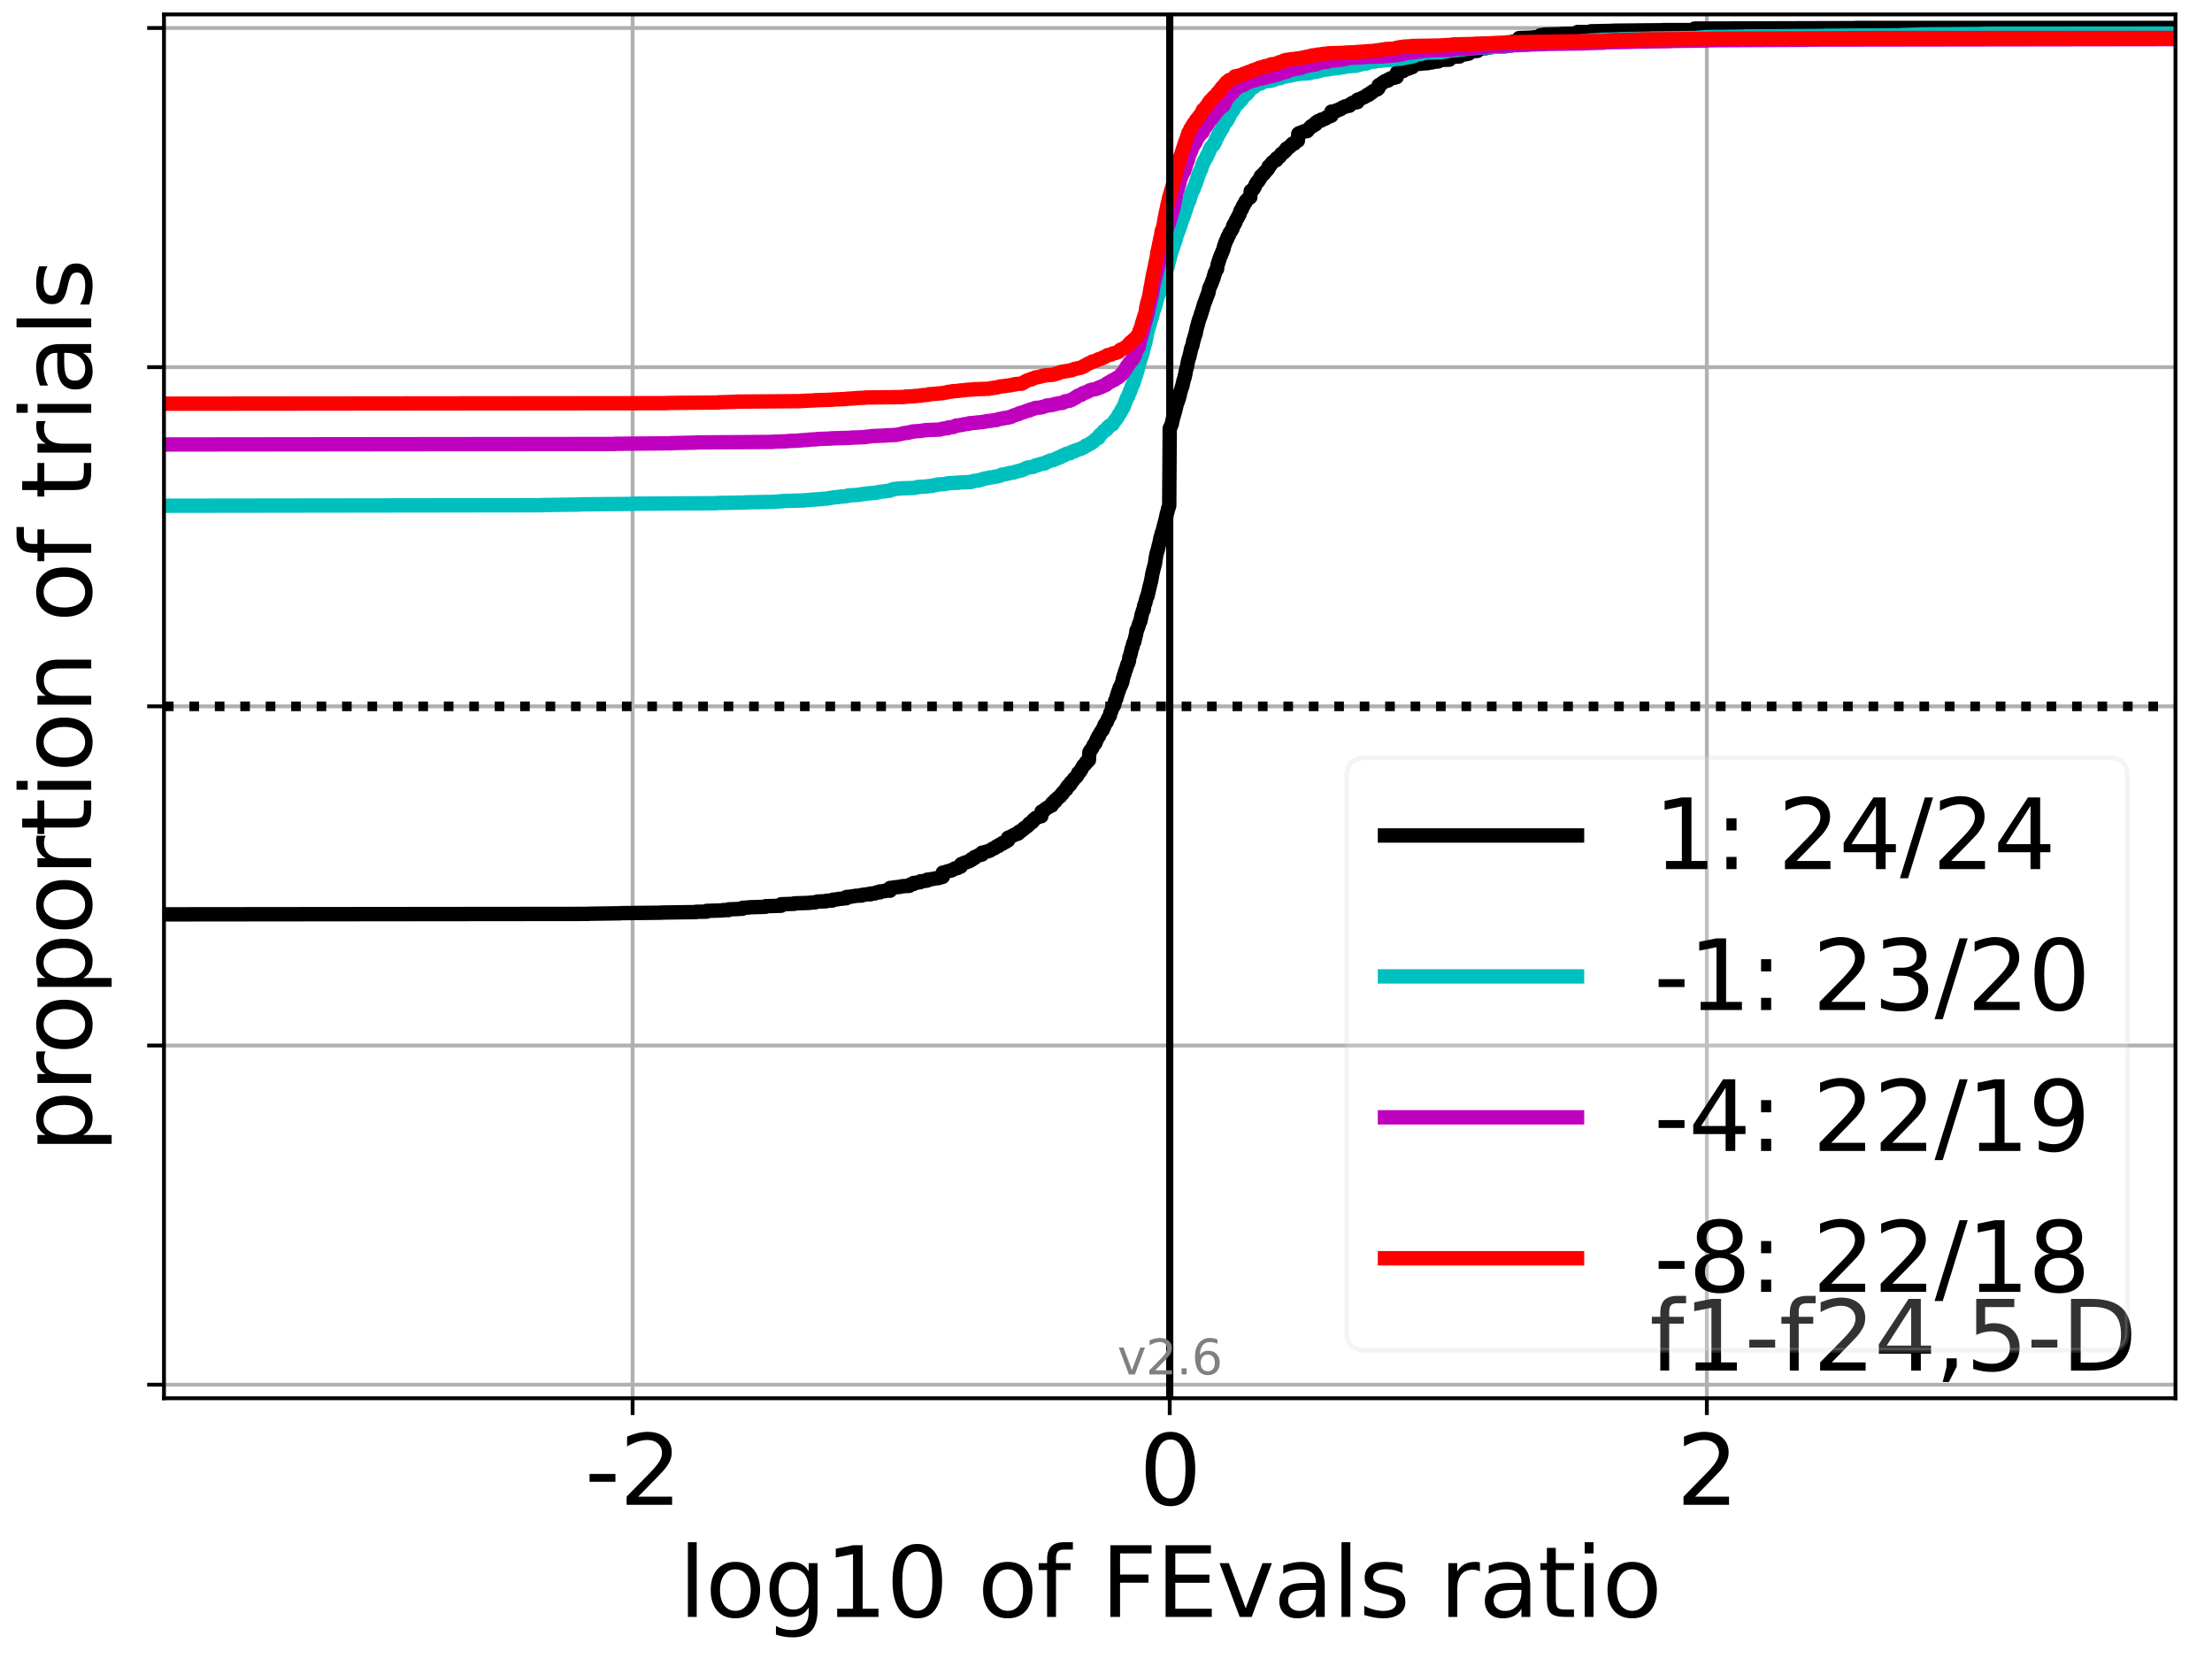 <?xml version="1.0" encoding="utf-8" standalone="no"?>
<!DOCTYPE svg PUBLIC "-//W3C//DTD SVG 1.1//EN"
  "http://www.w3.org/Graphics/SVG/1.1/DTD/svg11.dtd">
<svg xmlns:xlink="http://www.w3.org/1999/xlink" width="460.8pt" height="345.6pt" viewBox="0 0 460.8 345.6" xmlns="http://www.w3.org/2000/svg" version="1.1">
 <defs>
  <style type="text/css">*{stroke-linejoin: round; stroke-linecap: butt}</style>
 </defs>
 <g id="figure_1">
  <g id="patch_1">
   <path d="M 0 345.6 
L 460.8 345.6 
L 460.8 0 
L 0 0 
z
" style="fill: #ffffff"/>
  </g>
  <g id="axes_1">
   <g id="patch_2">
    <path d="M 34.16 291.28 
L 453.192 291.28 
L 453.192 3 
L 34.16 3 
z
" style="fill: #ffffff"/>
   </g>
   <g id="matplotlib.axis_1">
    <g id="xtick_1">
     <g id="line2d_1">
      <path d="M 131.785 291.28 
L 131.785 3 
" clip-path="url(#p67fae7db51)" style="fill: none; stroke: #b0b0b0; stroke-width: 0.8; stroke-linecap: square"/>
     </g>
     <g id="line2d_2">
      <defs>
       <path id="mf72406b959" d="M 0 0 
L 0 3.5 
" style="stroke: #000000; stroke-width: 0.8"/>
      </defs>
      <g>
       <use xlink:href="#mf72406b959" x="131.785" y="291.28" style="stroke: #000000; stroke-width: 0.8"/>
      </g>
     </g>
     <g id="text_1">
      <!-- -2 -->
      <g transform="translate(121.815 313.477)scale(0.2 -0.2)">
       <defs>
        <path id="DejaVuSans-2d" d="M 313 2009 
L 1997 2009 
L 1997 1497 
L 313 1497 
L 313 2009 
z
" transform="scale(0.016)"/>
        <path id="DejaVuSans-32" d="M 1228 531 
L 3431 531 
L 3431 0 
L 469 0 
L 469 531 
Q 828 903 1448 1529 
Q 2069 2156 2228 2338 
Q 2531 2678 2651 2914 
Q 2772 3150 2772 3378 
Q 2772 3750 2511 3984 
Q 2250 4219 1831 4219 
Q 1534 4219 1204 4116 
Q 875 4013 500 3803 
L 500 4441 
Q 881 4594 1212 4672 
Q 1544 4750 1819 4750 
Q 2544 4750 2975 4387 
Q 3406 4025 3406 3419 
Q 3406 3131 3298 2873 
Q 3191 2616 2906 2266 
Q 2828 2175 2409 1742 
Q 1991 1309 1228 531 
z
" transform="scale(0.016)"/>
       </defs>
       <use xlink:href="#DejaVuSans-2d"/>
       <use xlink:href="#DejaVuSans-32" x="36.084"/>
      </g>
     </g>
    </g>
    <g id="xtick_2">
     <g id="line2d_3">
      <path d="M 243.676 291.28 
L 243.676 3 
" clip-path="url(#p67fae7db51)" style="fill: none; stroke: #b0b0b0; stroke-width: 0.8; stroke-linecap: square"/>
     </g>
     <g id="line2d_4">
      <g>
       <use xlink:href="#mf72406b959" x="243.676" y="291.28" style="stroke: #000000; stroke-width: 0.8"/>
      </g>
     </g>
     <g id="text_2">
      <!-- 0 -->
      <g transform="translate(237.314 313.477)scale(0.2 -0.2)">
       <defs>
        <path id="DejaVuSans-30" d="M 2034 4250 
Q 1547 4250 1301 3770 
Q 1056 3291 1056 2328 
Q 1056 1369 1301 889 
Q 1547 409 2034 409 
Q 2525 409 2770 889 
Q 3016 1369 3016 2328 
Q 3016 3291 2770 3770 
Q 2525 4250 2034 4250 
z
M 2034 4750 
Q 2819 4750 3233 4129 
Q 3647 3509 3647 2328 
Q 3647 1150 3233 529 
Q 2819 -91 2034 -91 
Q 1250 -91 836 529 
Q 422 1150 422 2328 
Q 422 3509 836 4129 
Q 1250 4750 2034 4750 
z
" transform="scale(0.016)"/>
       </defs>
       <use xlink:href="#DejaVuSans-30"/>
      </g>
     </g>
    </g>
    <g id="xtick_3">
     <g id="line2d_5">
      <path d="M 355.567 291.28 
L 355.567 3 
" clip-path="url(#p67fae7db51)" style="fill: none; stroke: #b0b0b0; stroke-width: 0.8; stroke-linecap: square"/>
     </g>
     <g id="line2d_6">
      <g>
       <use xlink:href="#mf72406b959" x="355.567" y="291.28" style="stroke: #000000; stroke-width: 0.8"/>
      </g>
     </g>
     <g id="text_3">
      <!-- 2 -->
      <g transform="translate(349.205 313.477)scale(0.2 -0.2)">
       <use xlink:href="#DejaVuSans-32"/>
      </g>
     </g>
    </g>
    <g id="text_4">
     <!-- log10 of FEvals ratio -->
     <g transform="translate(141.371 336.833)scale(0.2 -0.2)">
      <defs>
       <path id="DejaVuSans-6c" d="M 603 4863 
L 1178 4863 
L 1178 0 
L 603 0 
L 603 4863 
z
" transform="scale(0.016)"/>
       <path id="DejaVuSans-6f" d="M 1959 3097 
Q 1497 3097 1228 2736 
Q 959 2375 959 1747 
Q 959 1119 1226 758 
Q 1494 397 1959 397 
Q 2419 397 2687 759 
Q 2956 1122 2956 1747 
Q 2956 2369 2687 2733 
Q 2419 3097 1959 3097 
z
M 1959 3584 
Q 2709 3584 3137 3096 
Q 3566 2609 3566 1747 
Q 3566 888 3137 398 
Q 2709 -91 1959 -91 
Q 1206 -91 779 398 
Q 353 888 353 1747 
Q 353 2609 779 3096 
Q 1206 3584 1959 3584 
z
" transform="scale(0.016)"/>
       <path id="DejaVuSans-67" d="M 2906 1791 
Q 2906 2416 2648 2759 
Q 2391 3103 1925 3103 
Q 1463 3103 1205 2759 
Q 947 2416 947 1791 
Q 947 1169 1205 825 
Q 1463 481 1925 481 
Q 2391 481 2648 825 
Q 2906 1169 2906 1791 
z
M 3481 434 
Q 3481 -459 3084 -895 
Q 2688 -1331 1869 -1331 
Q 1566 -1331 1297 -1286 
Q 1028 -1241 775 -1147 
L 775 -588 
Q 1028 -725 1275 -790 
Q 1522 -856 1778 -856 
Q 2344 -856 2625 -561 
Q 2906 -266 2906 331 
L 2906 616 
Q 2728 306 2450 153 
Q 2172 0 1784 0 
Q 1141 0 747 490 
Q 353 981 353 1791 
Q 353 2603 747 3093 
Q 1141 3584 1784 3584 
Q 2172 3584 2450 3431 
Q 2728 3278 2906 2969 
L 2906 3500 
L 3481 3500 
L 3481 434 
z
" transform="scale(0.016)"/>
       <path id="DejaVuSans-31" d="M 794 531 
L 1825 531 
L 1825 4091 
L 703 3866 
L 703 4441 
L 1819 4666 
L 2450 4666 
L 2450 531 
L 3481 531 
L 3481 0 
L 794 0 
L 794 531 
z
" transform="scale(0.016)"/>
       <path id="DejaVuSans-20" transform="scale(0.016)"/>
       <path id="DejaVuSans-66" d="M 2375 4863 
L 2375 4384 
L 1825 4384 
Q 1516 4384 1395 4259 
Q 1275 4134 1275 3809 
L 1275 3500 
L 2222 3500 
L 2222 3053 
L 1275 3053 
L 1275 0 
L 697 0 
L 697 3053 
L 147 3053 
L 147 3500 
L 697 3500 
L 697 3744 
Q 697 4328 969 4595 
Q 1241 4863 1831 4863 
L 2375 4863 
z
" transform="scale(0.016)"/>
       <path id="DejaVuSans-46" d="M 628 4666 
L 3309 4666 
L 3309 4134 
L 1259 4134 
L 1259 2759 
L 3109 2759 
L 3109 2228 
L 1259 2228 
L 1259 0 
L 628 0 
L 628 4666 
z
" transform="scale(0.016)"/>
       <path id="DejaVuSans-45" d="M 628 4666 
L 3578 4666 
L 3578 4134 
L 1259 4134 
L 1259 2753 
L 3481 2753 
L 3481 2222 
L 1259 2222 
L 1259 531 
L 3634 531 
L 3634 0 
L 628 0 
L 628 4666 
z
" transform="scale(0.016)"/>
       <path id="DejaVuSans-76" d="M 191 3500 
L 800 3500 
L 1894 563 
L 2988 3500 
L 3597 3500 
L 2284 0 
L 1503 0 
L 191 3500 
z
" transform="scale(0.016)"/>
       <path id="DejaVuSans-61" d="M 2194 1759 
Q 1497 1759 1228 1600 
Q 959 1441 959 1056 
Q 959 750 1161 570 
Q 1363 391 1709 391 
Q 2188 391 2477 730 
Q 2766 1069 2766 1631 
L 2766 1759 
L 2194 1759 
z
M 3341 1997 
L 3341 0 
L 2766 0 
L 2766 531 
Q 2569 213 2275 61 
Q 1981 -91 1556 -91 
Q 1019 -91 701 211 
Q 384 513 384 1019 
Q 384 1609 779 1909 
Q 1175 2209 1959 2209 
L 2766 2209 
L 2766 2266 
Q 2766 2663 2505 2880 
Q 2244 3097 1772 3097 
Q 1472 3097 1187 3025 
Q 903 2953 641 2809 
L 641 3341 
Q 956 3463 1253 3523 
Q 1550 3584 1831 3584 
Q 2591 3584 2966 3190 
Q 3341 2797 3341 1997 
z
" transform="scale(0.016)"/>
       <path id="DejaVuSans-73" d="M 2834 3397 
L 2834 2853 
Q 2591 2978 2328 3040 
Q 2066 3103 1784 3103 
Q 1356 3103 1142 2972 
Q 928 2841 928 2578 
Q 928 2378 1081 2264 
Q 1234 2150 1697 2047 
L 1894 2003 
Q 2506 1872 2764 1633 
Q 3022 1394 3022 966 
Q 3022 478 2636 193 
Q 2250 -91 1575 -91 
Q 1294 -91 989 -36 
Q 684 19 347 128 
L 347 722 
Q 666 556 975 473 
Q 1284 391 1588 391 
Q 1994 391 2212 530 
Q 2431 669 2431 922 
Q 2431 1156 2273 1281 
Q 2116 1406 1581 1522 
L 1381 1569 
Q 847 1681 609 1914 
Q 372 2147 372 2553 
Q 372 3047 722 3315 
Q 1072 3584 1716 3584 
Q 2034 3584 2315 3537 
Q 2597 3491 2834 3397 
z
" transform="scale(0.016)"/>
       <path id="DejaVuSans-72" d="M 2631 2963 
Q 2534 3019 2420 3045 
Q 2306 3072 2169 3072 
Q 1681 3072 1420 2755 
Q 1159 2438 1159 1844 
L 1159 0 
L 581 0 
L 581 3500 
L 1159 3500 
L 1159 2956 
Q 1341 3275 1631 3429 
Q 1922 3584 2338 3584 
Q 2397 3584 2469 3576 
Q 2541 3569 2628 3553 
L 2631 2963 
z
" transform="scale(0.016)"/>
       <path id="DejaVuSans-74" d="M 1172 4494 
L 1172 3500 
L 2356 3500 
L 2356 3053 
L 1172 3053 
L 1172 1153 
Q 1172 725 1289 603 
Q 1406 481 1766 481 
L 2356 481 
L 2356 0 
L 1766 0 
Q 1100 0 847 248 
Q 594 497 594 1153 
L 594 3053 
L 172 3053 
L 172 3500 
L 594 3500 
L 594 4494 
L 1172 4494 
z
" transform="scale(0.016)"/>
       <path id="DejaVuSans-69" d="M 603 3500 
L 1178 3500 
L 1178 0 
L 603 0 
L 603 3500 
z
M 603 4863 
L 1178 4863 
L 1178 4134 
L 603 4134 
L 603 4863 
z
" transform="scale(0.016)"/>
      </defs>
      <use xlink:href="#DejaVuSans-6c"/>
      <use xlink:href="#DejaVuSans-6f" x="27.783"/>
      <use xlink:href="#DejaVuSans-67" x="88.965"/>
      <use xlink:href="#DejaVuSans-31" x="152.441"/>
      <use xlink:href="#DejaVuSans-30" x="216.064"/>
      <use xlink:href="#DejaVuSans-20" x="279.688"/>
      <use xlink:href="#DejaVuSans-6f" x="311.475"/>
      <use xlink:href="#DejaVuSans-66" x="372.656"/>
      <use xlink:href="#DejaVuSans-20" x="407.861"/>
      <use xlink:href="#DejaVuSans-46" x="439.648"/>
      <use xlink:href="#DejaVuSans-45" x="497.168"/>
      <use xlink:href="#DejaVuSans-76" x="560.352"/>
      <use xlink:href="#DejaVuSans-61" x="619.531"/>
      <use xlink:href="#DejaVuSans-6c" x="680.811"/>
      <use xlink:href="#DejaVuSans-73" x="708.594"/>
      <use xlink:href="#DejaVuSans-20" x="760.693"/>
      <use xlink:href="#DejaVuSans-72" x="792.48"/>
      <use xlink:href="#DejaVuSans-61" x="833.594"/>
      <use xlink:href="#DejaVuSans-74" x="894.873"/>
      <use xlink:href="#DejaVuSans-69" x="934.082"/>
      <use xlink:href="#DejaVuSans-6f" x="961.865"/>
     </g>
    </g>
   </g>
   <g id="matplotlib.axis_2">
    <g id="ytick_1">
     <g id="line2d_7">
      <path d="M 34.16 288.454 
L 453.192 288.454 
" clip-path="url(#p67fae7db51)" style="fill: none; stroke: #b0b0b0; stroke-width: 0.8; stroke-linecap: square"/>
     </g>
     <g id="line2d_8">
      <defs>
       <path id="m38dd1d1a62" d="M 0 0 
L -3.5 0 
" style="stroke: #000000; stroke-width: 0.8"/>
      </defs>
      <g>
       <use xlink:href="#m38dd1d1a62" x="34.16" y="288.454" style="stroke: #000000; stroke-width: 0.8"/>
      </g>
     </g>
    </g>
    <g id="ytick_2">
     <g id="line2d_9">
      <path d="M 34.16 217.797 
L 453.192 217.797 
" clip-path="url(#p67fae7db51)" style="fill: none; stroke: #b0b0b0; stroke-width: 0.8; stroke-linecap: square"/>
     </g>
     <g id="line2d_10">
      <g>
       <use xlink:href="#m38dd1d1a62" x="34.16" y="217.797" style="stroke: #000000; stroke-width: 0.8"/>
      </g>
     </g>
    </g>
    <g id="ytick_3">
     <g id="line2d_11">
      <path d="M 34.16 147.14 
L 453.192 147.14 
" clip-path="url(#p67fae7db51)" style="fill: none; stroke: #b0b0b0; stroke-width: 0.8; stroke-linecap: square"/>
     </g>
     <g id="line2d_12">
      <g>
       <use xlink:href="#m38dd1d1a62" x="34.16" y="147.14" style="stroke: #000000; stroke-width: 0.8"/>
      </g>
     </g>
    </g>
    <g id="ytick_4">
     <g id="line2d_13">
      <path d="M 34.16 76.483 
L 453.192 76.483 
" clip-path="url(#p67fae7db51)" style="fill: none; stroke: #b0b0b0; stroke-width: 0.8; stroke-linecap: square"/>
     </g>
     <g id="line2d_14">
      <g>
       <use xlink:href="#m38dd1d1a62" x="34.16" y="76.483" style="stroke: #000000; stroke-width: 0.8"/>
      </g>
     </g>
    </g>
    <g id="ytick_5">
     <g id="line2d_15">
      <path d="M 34.16 5.826 
L 453.192 5.826 
" clip-path="url(#p67fae7db51)" style="fill: none; stroke: #b0b0b0; stroke-width: 0.8; stroke-linecap: square"/>
     </g>
     <g id="line2d_16">
      <g>
       <use xlink:href="#m38dd1d1a62" x="34.16" y="5.826" style="stroke: #000000; stroke-width: 0.8"/>
      </g>
     </g>
    </g>
    <g id="text_5">
     <!-- proportion of trials -->
     <g transform="translate(19.001 240.146)rotate(-90)scale(0.2 -0.2)">
      <defs>
       <path id="DejaVuSans-70" d="M 1159 525 
L 1159 -1331 
L 581 -1331 
L 581 3500 
L 1159 3500 
L 1159 2969 
Q 1341 3281 1617 3432 
Q 1894 3584 2278 3584 
Q 2916 3584 3314 3078 
Q 3713 2572 3713 1747 
Q 3713 922 3314 415 
Q 2916 -91 2278 -91 
Q 1894 -91 1617 61 
Q 1341 213 1159 525 
z
M 3116 1747 
Q 3116 2381 2855 2742 
Q 2594 3103 2138 3103 
Q 1681 3103 1420 2742 
Q 1159 2381 1159 1747 
Q 1159 1113 1420 752 
Q 1681 391 2138 391 
Q 2594 391 2855 752 
Q 3116 1113 3116 1747 
z
" transform="scale(0.016)"/>
       <path id="DejaVuSans-6e" d="M 3513 2113 
L 3513 0 
L 2938 0 
L 2938 2094 
Q 2938 2591 2744 2837 
Q 2550 3084 2163 3084 
Q 1697 3084 1428 2787 
Q 1159 2491 1159 1978 
L 1159 0 
L 581 0 
L 581 3500 
L 1159 3500 
L 1159 2956 
Q 1366 3272 1645 3428 
Q 1925 3584 2291 3584 
Q 2894 3584 3203 3211 
Q 3513 2838 3513 2113 
z
" transform="scale(0.016)"/>
      </defs>
      <use xlink:href="#DejaVuSans-70"/>
      <use xlink:href="#DejaVuSans-72" x="63.477"/>
      <use xlink:href="#DejaVuSans-6f" x="102.34"/>
      <use xlink:href="#DejaVuSans-70" x="163.521"/>
      <use xlink:href="#DejaVuSans-6f" x="226.998"/>
      <use xlink:href="#DejaVuSans-72" x="288.18"/>
      <use xlink:href="#DejaVuSans-74" x="329.293"/>
      <use xlink:href="#DejaVuSans-69" x="368.502"/>
      <use xlink:href="#DejaVuSans-6f" x="396.285"/>
      <use xlink:href="#DejaVuSans-6e" x="457.467"/>
      <use xlink:href="#DejaVuSans-20" x="520.846"/>
      <use xlink:href="#DejaVuSans-6f" x="552.633"/>
      <use xlink:href="#DejaVuSans-66" x="613.814"/>
      <use xlink:href="#DejaVuSans-20" x="649.02"/>
      <use xlink:href="#DejaVuSans-74" x="680.807"/>
      <use xlink:href="#DejaVuSans-72" x="720.016"/>
      <use xlink:href="#DejaVuSans-69" x="761.129"/>
      <use xlink:href="#DejaVuSans-61" x="788.912"/>
      <use xlink:href="#DejaVuSans-6c" x="850.191"/>
      <use xlink:href="#DejaVuSans-73" x="877.975"/>
     </g>
    </g>
   </g>
   <g id="line2d_17">
    <path d="M 34.16 190.476 
L 122.535 190.382 
L 122.535 190.351 
L 129.249 190.256 
L 129.249 190.225 
L 137.822 190.131 
L 137.822 190.099 
L 145.02 190.005 
L 145.02 189.942 
L 147.21 189.911 
L 147.21 189.848 
L 147.21 189.754 
L 150.477 189.66 
L 150.541 189.597 
L 151.732 189.597 
L 151.732 189.503 
L 151.732 189.44 
L 154.103 189.346 
L 154.103 189.314 
L 154.663 189.314 
L 154.663 189.22 
L 154.663 189.126 
L 156.119 189.032 
L 156.119 189 
L 159.47 188.906 
L 159.47 188.78 
L 162.714 188.686 
L 162.714 188.372 
L 165.468 188.278 
L 165.468 188.184 
L 168.573 188.09 
L 168.573 188.058 
L 169.871 187.964 
L 169.871 187.933 
L 170.289 187.838 
L 170.289 187.807 
L 172.135 187.744 
L 172.135 187.713 
L 172.135 187.65 
L 173.449 187.587 
L 173.449 187.556 
L 173.449 187.43 
L 174.537 187.336 
L 174.622 187.273 
L 175.715 187.179 
L 175.715 187.147 
L 176.311 187.116 
L 176.311 187.053 
L 176.311 186.865 
L 177.477 186.771 
L 177.477 186.739 
L 178.19 186.645 
L 178.19 186.614 
L 179.555 186.551 
L 179.555 186.519 
L 179.555 186.425 
L 180.5 186.331 
L 180.5 186.3 
L 181.356 186.3 
L 181.356 186.205 
L 181.356 186.143 
L 182.309 186.111 
L 182.309 186.048 
L 182.309 186.017 
L 182.635 185.986 
L 182.635 185.923 
L 182.635 185.891 
L 183.301 185.891 
L 183.301 185.797 
L 183.301 185.703 
L 184.335 185.64 
L 184.335 185.609 
L 184.335 185.546 
L 185.415 185.546 
L 185.415 185.452 
L 185.415 184.981 
L 186.296 184.886 
L 186.296 184.855 
L 187.411 184.761 
L 187.411 184.729 
L 188.019 184.635 
L 188.019 184.604 
L 189.407 184.541 
L 189.407 184.51 
L 189.407 184.415 
L 189.625 184.415 
L 189.625 184.321 
L 189.711 184.227 
L 190.29 184.164 
L 190.29 184.133 
L 190.29 183.944 
L 191.207 183.85 
L 191.207 183.819 
L 191.679 183.787 
L 191.679 183.725 
L 191.734 183.599 
L 192.704 183.505 
L 192.704 183.473 
L 193.152 183.442 
L 193.152 183.379 
L 193.152 183.254 
L 194.03 183.159 
L 194.03 183.128 
L 194.72 183.034 
L 194.72 183.002 
L 195.577 182.908 
L 195.577 182.877 
L 195.943 182.782 
L 196.042 182.688 
L 196.397 182.657 
L 196.397 182.594 
L 196.397 181.778 
L 196.972 181.683 
L 196.972 181.652 
L 197.325 181.558 
L 197.325 181.526 
L 197.774 181.432 
L 197.774 181.401 
L 198.286 181.307 
L 198.286 181.275 
L 198.499 181.181 
L 198.581 181.087 
L 198.924 180.992 
L 199.012 180.867 
L 199.476 180.835 
L 199.476 180.773 
L 199.57 180.71 
L 199.889 180.616 
L 199.889 180.584 
L 200.142 180.521 
L 200.142 180.49 
L 200.218 180.019 
L 200.567 179.925 
L 200.653 179.831 
L 200.953 179.736 
L 200.953 179.705 
L 201.38 179.611 
L 201.446 179.548 
L 201.818 179.454 
L 201.818 179.391 
L 202.036 179.297 
L 202.074 179.234 
L 202.256 179.234 
L 202.256 179.14 
L 202.327 179.014 
L 202.713 178.92 
L 202.749 178.857 
L 203.004 178.763 
L 203.032 178.543 
L 203.386 178.449 
L 203.438 178.386 
L 203.67 178.292 
L 203.775 178.198 
L 204.248 178.103 
L 204.352 178.041 
L 204.572 178.009 
L 204.572 177.946 
L 204.572 177.632 
L 205.189 177.538 
L 205.244 177.475 
L 205.676 177.381 
L 205.676 177.35 
L 206.063 177.256 
L 206.063 177.224 
L 206.335 177.13 
L 206.425 177.036 
L 206.648 176.941 
L 206.749 176.816 
L 207.132 176.722 
L 207.219 176.627 
L 207.415 176.533 
L 207.52 176.376 
L 207.813 176.282 
L 207.909 176.219 
L 208.049 176.219 
L 208.049 176.125 
L 208.049 176.062 
L 208.317 175.968 
L 208.317 175.937 
L 208.651 175.842 
L 208.686 175.78 
L 208.808 175.78 
L 208.808 175.685 
L 208.808 175.623 
L 209.195 175.528 
L 209.195 175.497 
L 209.466 175.403 
L 209.466 175.371 
L 209.639 175.277 
L 209.706 175.152 
L 209.993 175.089 
L 209.993 175.057 
L 209.993 174.523 
L 210.304 174.429 
L 210.304 174.398 
L 210.609 174.304 
L 210.678 174.209 
L 210.967 174.115 
L 211.028 174.052 
L 211.24 173.958 
L 211.331 173.864 
L 211.79 173.77 
L 211.827 173.707 
L 212.108 173.644 
L 212.108 173.613 
L 212.193 173.362 
L 212.348 173.267 
L 212.348 173.236 
L 212.709 173.142 
L 212.747 173.048 
L 212.924 172.953 
L 212.924 172.891 
L 213.104 172.796 
L 213.161 172.733 
L 213.238 172.733 
L 213.238 172.639 
L 213.295 172.545 
L 213.484 172.451 
L 213.484 172.419 
L 213.739 172.325 
L 213.83 172.2 
L 214.028 172.105 
L 214.11 171.948 
L 214.33 171.854 
L 214.437 171.54 
L 214.708 171.446 
L 214.818 171.352 
L 215.038 171.258 
L 215.126 170.975 
L 215.247 170.881 
L 215.247 170.818 
L 215.415 170.818 
L 215.415 170.724 
L 215.464 170.629 
L 215.67 170.535 
L 215.768 170.378 
L 216.109 170.284 
L 216.109 170.253 
L 216.474 170.158 
L 216.474 170.127 
L 216.926 170.033 
L 216.983 169.059 
L 217.3 168.965 
L 217.372 168.871 
L 217.529 168.808 
L 217.529 168.777 
L 217.583 168.682 
L 217.783 168.588 
L 217.886 168.431 
L 218.11 168.337 
L 218.204 168.243 
L 218.409 168.149 
L 218.462 168.086 
L 218.66 168.023 
L 218.66 167.992 
L 218.66 167.96 
L 218.943 167.866 
L 218.992 167.803 
L 219.097 167.803 
L 219.097 167.709 
L 219.174 167.332 
L 219.344 167.238 
L 219.415 167.112 
L 219.593 167.05 
L 219.593 167.018 
L 219.593 166.987 
L 219.845 166.955 
L 219.845 166.893 
L 219.87 166.641 
L 220.063 166.547 
L 220.123 166.453 
L 220.317 166.359 
L 220.411 166.17 
L 220.589 166.076 
L 220.616 166.013 
L 220.853 165.919 
L 220.932 165.731 
L 220.988 165.636 
L 221.096 165.479 
L 221.325 165.385 
L 221.413 165.103 
L 221.587 165.008 
L 221.657 164.851 
L 221.79 164.757 
L 221.896 164.569 
L 222.117 164.474 
L 222.222 164.066 
L 222.367 163.972 
L 222.466 163.721 
L 222.776 163.627 
L 222.886 163.47 
L 222.992 163.375 
L 223.089 162.967 
L 223.285 162.873 
L 223.358 162.779 
L 223.482 162.685 
L 223.59 162.465 
L 223.665 162.37 
L 223.729 162.245 
L 223.886 162.151 
L 223.973 162.025 
L 224.128 161.931 
L 224.22 161.774 
L 224.354 161.68 
L 224.454 161.46 
L 224.519 161.397 
L 224.519 161.366 
L 224.59 161.052 
L 224.797 160.957 
L 224.89 160.738 
L 225.034 160.675 
L 225.034 160.643 
L 225.123 160.518 
L 225.158 160.486 
L 225.158 160.423 
L 225.267 160.266 
L 225.327 160.172 
L 225.425 159.952 
L 225.472 159.89 
L 225.472 159.858 
L 225.572 159.701 
L 225.649 159.607 
L 225.708 159.45 
L 225.884 159.356 
L 225.922 159.262 
L 226.038 159.23 
L 226.038 159.167 
L 226.149 158.979 
L 226.185 158.885 
L 226.263 158.759 
L 226.5 158.696 
L 226.5 158.665 
L 226.609 158.477 
L 226.717 158.382 
L 226.717 158.351 
L 226.835 158.351 
L 226.835 158.257 
L 226.942 156.687 
L 227.015 156.592 
L 227.105 156.404 
L 227.202 156.31 
L 227.307 156.184 
L 227.385 156.09 
L 227.491 155.901 
L 227.554 155.807 
L 227.631 155.619 
L 227.699 155.525 
L 227.788 155.273 
L 227.869 155.179 
L 227.92 155.085 
L 228.063 154.991 
L 228.156 154.771 
L 228.223 154.74 
L 228.223 154.677 
L 228.326 154.363 
L 228.403 154.268 
L 228.507 153.954 
L 228.598 153.86 
L 228.705 153.64 
L 228.752 153.546 
L 228.784 153.389 
L 228.949 153.326 
L 228.949 153.295 
L 229.049 152.981 
L 229.128 152.887 
L 229.227 152.667 
L 229.291 152.573 
L 229.395 152.384 
L 229.518 152.29 
L 229.612 152.164 
L 229.696 152.102 
L 229.696 152.07 
L 229.783 151.788 
L 229.814 151.788 
L 229.814 151.693 
L 229.914 151.536 
L 229.978 151.474 
L 229.978 151.442 
L 230.085 151.034 
L 230.2 150.94 
L 230.302 150.689 
L 230.386 150.594 
L 230.466 150.437 
L 230.58 150.375 
L 230.58 150.343 
L 230.685 150.029 
L 230.731 149.935 
L 230.83 149.684 
L 230.894 149.621 
L 230.894 149.589 
L 230.963 149.464 
L 231.023 149.37 
L 231.115 149.181 
L 231.208 149.087 
L 231.316 148.459 
L 231.389 148.365 
L 231.485 148.176 
L 231.524 148.082 
L 231.632 147.768 
L 231.673 147.674 
L 231.782 147.391 
L 231.836 147.297 
L 231.944 147.077 
L 232.061 146.983 
L 232.165 146.606 
L 232.204 146.512 
L 232.291 146.041 
L 232.366 145.947 
L 232.475 145.664 
L 232.537 145.57 
L 232.641 145.067 
L 232.694 145.005 
L 232.694 144.973 
L 232.793 144.565 
L 232.833 144.502 
L 232.833 144.471 
L 232.941 144.125 
L 233.004 144.063 
L 233.004 144.031 
L 233.099 143.717 
L 233.144 143.623 
L 233.242 143.246 
L 233.341 143.152 
L 233.449 142.869 
L 233.52 142.775 
L 233.628 142.492 
L 233.678 142.398 
L 233.785 142.021 
L 233.824 141.99 
L 233.824 141.927 
L 233.934 141.299 
L 233.981 141.205 
L 234.091 140.765 
L 234.139 140.671 
L 234.226 140.388 
L 234.288 140.294 
L 234.39 139.823 
L 234.424 139.729 
L 234.532 139.509 
L 234.58 139.415 
L 234.687 139.007 
L 234.718 138.912 
L 234.824 138.504 
L 234.859 138.473 
L 234.859 138.41 
L 234.929 138.316 
L 235.01 138.222 
L 235.117 137.845 
L 235.167 137.75 
L 235.272 136.934 
L 235.304 136.84 
L 235.414 136.526 
L 235.476 136.432 
L 235.582 135.929 
L 235.615 135.835 
L 235.726 135.207 
L 235.789 135.113 
L 235.9 134.767 
L 235.939 134.736 
L 235.939 134.673 
L 236.045 134.139 
L 236.086 134.045 
L 236.175 133.794 
L 236.294 133.699 
L 236.405 133.166 
L 236.434 133.071 
L 236.542 132.6 
L 236.569 132.506 
L 236.666 132.067 
L 236.686 132.067 
L 236.686 131.972 
L 236.745 131.376 
L 236.866 131.281 
L 236.964 130.967 
L 237.008 130.873 
L 237.118 130.591 
L 237.151 130.496 
L 237.261 130.088 
L 237.301 129.994 
L 237.388 129.711 
L 237.458 129.617 
L 237.56 129.366 
L 237.57 129.366 
L 237.57 129.272 
L 237.67 128.801 
L 237.72 128.706 
L 237.817 128.047 
L 237.883 127.953 
L 237.991 127.513 
L 238.027 127.419 
L 238.118 127.105 
L 238.254 127.011 
L 238.358 126.131 
L 238.408 126.037 
L 238.514 125.755 
L 238.58 125.66 
L 238.684 125.158 
L 238.719 125.064 
L 238.818 124.624 
L 238.854 124.53 
L 238.965 124.279 
L 239.034 124.216 
L 239.034 124.184 
L 239.139 123.682 
L 239.195 123.588 
L 239.301 122.96 
L 239.354 122.865 
L 239.459 122.269 
L 239.516 122.206 
L 239.516 122.175 
L 239.617 121.641 
L 239.662 121.547 
L 239.76 121.17 
L 239.789 121.075 
L 239.894 120.416 
L 239.931 120.322 
L 240.025 119.631 
L 240.07 119.537 
L 240.18 118.971 
L 240.217 118.877 
L 240.319 118.438 
L 240.355 118.343 
L 240.466 117.904 
L 240.496 117.81 
L 240.605 117.401 
L 240.621 117.307 
L 240.727 116.396 
L 240.762 116.302 
L 240.869 115.611 
L 240.9 115.517 
L 241.007 115.046 
L 241.038 114.983 
L 241.038 114.952 
L 241.144 114.669 
L 241.19 114.575 
L 241.29 114.01 
L 241.323 113.947 
L 241.323 113.916 
L 241.432 113.476 
L 241.477 113.382 
L 241.574 112.911 
L 241.599 112.816 
L 241.7 112.22 
L 241.731 112.188 
L 241.731 112.126 
L 241.841 111.686 
L 241.905 111.592 
L 242 111.089 
L 242.073 110.995 
L 242.177 110.618 
L 242.224 110.524 
L 242.322 110.084 
L 242.354 109.99 
L 242.462 109.519 
L 242.491 109.456 
L 242.491 109.425 
L 242.6 108.985 
L 242.648 108.891 
L 242.759 108.389 
L 242.807 108.294 
L 242.918 107.698 
L 242.951 107.635 
L 242.951 107.604 
L 243.058 107.038 
L 243.094 106.975 
L 243.094 106.944 
L 243.203 106.567 
L 243.234 106.473 
L 243.341 105.908 
L 243.434 105.814 
L 243.529 105.437 
L 243.57 105.343 
L 243.676 89.233 
L 243.766 89.17 
L 243.766 89.139 
L 243.851 88.856 
L 243.935 88.762 
L 244.025 88.448 
L 244.099 88.353 
L 244.199 87.82 
L 244.241 87.725 
L 244.333 87.192 
L 244.36 87.129 
L 244.36 87.097 
L 244.464 86.689 
L 244.531 86.595 
L 244.638 86.124 
L 244.68 86.03 
L 244.79 85.653 
L 244.806 85.59 
L 244.806 85.559 
L 244.902 85.15 
L 244.948 85.056 
L 245.043 84.554 
L 245.065 84.554 
L 245.065 84.46 
L 245.173 84.114 
L 245.216 84.02 
L 245.315 83.769 
L 245.352 83.674 
L 245.427 83.392 
L 245.485 83.298 
L 245.575 82.984 
L 245.602 82.921 
L 245.602 82.889 
L 245.685 82.45 
L 245.758 82.356 
L 245.868 81.665 
L 245.92 81.57 
L 246.025 81.256 
L 246.057 81.162 
L 246.154 80.817 
L 246.189 80.723 
L 246.275 80.377 
L 246.349 80.346 
L 246.349 80.283 
L 246.434 79.718 
L 246.472 79.623 
L 246.57 79.184 
L 246.625 79.09 
L 246.717 78.776 
L 246.756 78.681 
L 246.862 78.085 
L 246.92 77.99 
L 247.028 77.268 
L 247.04 77.174 
L 247.14 76.829 
L 247.181 76.734 
L 247.287 76.326 
L 247.313 76.232 
L 247.421 75.541 
L 247.445 75.447 
L 247.552 74.944 
L 247.591 74.85 
L 247.668 74.536 
L 247.735 74.442 
L 247.842 74.002 
L 247.859 73.908 
L 247.955 73.468 
L 247.995 73.374 
L 248.106 72.715 
L 248.164 72.652 
L 248.164 72.621 
L 248.27 72.244 
L 248.34 72.15 
L 248.45 71.741 
L 248.471 71.678 
L 248.471 71.647 
L 248.58 70.988 
L 248.652 70.893 
L 248.756 70.454 
L 248.784 70.36 
L 248.885 70.014 
L 248.937 69.92 
L 249.031 69.512 
L 249.098 69.48 
L 249.098 69.417 
L 249.193 68.821 
L 249.236 68.727 
L 249.333 68.193 
L 249.367 68.099 
L 249.456 67.784 
L 249.51 67.69 
L 249.62 67.125 
L 249.674 67.031 
L 249.782 66.591 
L 249.821 66.497 
L 249.921 66.277 
L 249.952 66.183 
L 250.033 65.932 
L 250.094 65.838 
L 250.197 65.335 
L 250.286 65.241 
L 250.388 64.833 
L 250.417 64.738 
L 250.524 64.362 
L 250.592 64.267 
L 250.698 63.796 
L 250.734 63.702 
L 250.839 63.262 
L 250.912 63.168 
L 251.02 62.823 
L 251.086 62.729 
L 251.181 62.415 
L 251.212 62.383 
L 251.212 62.32 
L 251.297 62.069 
L 251.347 61.975 
L 251.454 61.629 
L 251.534 61.567 
L 251.534 61.535 
L 251.64 61.127 
L 251.732 61.033 
L 251.842 60.405 
L 251.851 60.405 
L 251.851 60.311 
L 251.932 59.965 
L 252.008 59.871 
L 252.106 59.62 
L 252.147 59.525 
L 252.225 59.368 
L 252.29 59.274 
L 252.397 58.96 
L 252.43 58.866 
L 252.536 58.521 
L 252.62 58.426 
L 252.729 58.112 
L 252.78 58.018 
L 252.876 57.516 
L 252.943 57.421 
L 253.046 56.919 
L 253.132 56.825 
L 253.233 56.511 
L 253.315 56.417 
L 253.393 56.165 
L 253.528 56.071 
L 253.634 55.192 
L 253.679 55.098 
L 253.769 54.721 
L 253.849 54.627 
L 253.946 54.187 
L 253.999 54.156 
L 253.999 54.093 
L 254.098 53.747 
L 254.158 53.653 
L 254.253 53.308 
L 254.349 53.213 
L 254.451 52.899 
L 254.498 52.805 
L 254.608 52.491 
L 254.658 52.46 
L 254.658 52.397 
L 254.749 52.177 
L 254.798 52.083 
L 254.907 51.738 
L 254.916 51.738 
L 254.916 51.643 
L 255.026 51.204 
L 255.067 51.109 
L 255.166 50.858 
L 255.214 50.764 
L 255.314 50.356 
L 255.369 50.262 
L 255.479 50.073 
L 255.526 49.979 
L 255.614 49.791 
L 255.642 49.791 
L 255.642 49.696 
L 255.75 49.351 
L 255.804 49.257 
L 255.894 49.131 
L 255.994 49.037 
L 256.104 48.629 
L 256.176 48.534 
L 256.287 48.315 
L 256.417 48.22 
L 256.528 48.032 
L 256.586 47.938 
L 256.687 47.687 
L 256.772 47.592 
L 256.87 47.121 
L 256.935 47.058 
L 256.935 47.027 
L 257.011 46.807 
L 257.169 46.713 
L 257.273 46.399 
L 257.369 46.305 
L 257.476 45.928 
L 257.514 45.865 
L 257.514 45.834 
L 257.624 45.677 
L 257.656 45.614 
L 257.656 45.583 
L 257.745 45.426 
L 257.866 45.331 
L 257.974 45.017 
L 258.041 44.923 
L 258.145 44.703 
L 258.202 44.672 
L 258.202 44.609 
L 258.291 44.264 
L 258.339 44.169 
L 258.403 43.918 
L 258.55 43.824 
L 258.653 43.573 
L 258.717 43.573 
L 258.717 43.479 
L 258.824 43.165 
L 258.867 43.07 
L 258.949 42.882 
L 259.088 42.788 
L 259.196 42.568 
L 259.212 42.474 
L 259.32 42.254 
L 259.453 42.16 
L 259.525 41.877 
L 259.694 41.783 
L 259.792 41.594 
L 259.878 41.5 
L 259.957 41.406 
L 260.157 41.312 
L 260.177 41.218 
L 260.447 41.123 
L 260.545 39.804 
L 260.726 39.71 
L 260.798 39.585 
L 261.013 39.49 
L 261.063 39.365 
L 261.202 39.271 
L 261.31 38.988 
L 261.401 38.894 
L 261.509 38.58 
L 261.546 38.485 
L 261.63 38.328 
L 261.703 38.234 
L 261.813 38.014 
L 261.882 37.92 
L 261.947 37.857 
L 262.13 37.763 
L 262.237 37.481 
L 262.377 37.386 
L 262.462 37.135 
L 262.572 37.041 
L 262.631 36.727 
L 262.833 36.664 
L 262.833 36.633 
L 262.889 36.476 
L 263.077 36.413 
L 263.077 36.381 
L 263.17 36.224 
L 263.358 36.13 
L 263.414 35.91 
L 263.608 35.816 
L 263.693 35.691 
L 263.795 35.596 
L 263.857 35.502 
L 263.985 35.408 
L 264.087 35.22 
L 264.182 35.157 
L 264.182 35.125 
L 264.281 34.686 
L 264.4 34.591 
L 264.509 34.529 
L 264.576 34.529 
L 264.576 34.434 
L 264.656 34.309 
L 264.801 34.215 
L 264.9 34.026 
L 264.961 33.932 
L 265.066 33.806 
L 265.262 33.712 
L 265.321 33.618 
L 265.493 33.555 
L 265.493 33.524 
L 265.531 33.461 
L 265.888 33.367 
L 265.967 32.959 
L 266.306 32.864 
L 266.377 32.77 
L 266.554 32.676 
L 266.623 32.456 
L 266.792 32.362 
L 266.892 32.079 
L 267.069 31.985 
L 267.178 31.891 
L 267.42 31.797 
L 267.507 31.577 
L 267.747 31.483 
L 267.768 31.42 
L 267.892 31.326 
L 267.997 30.949 
L 268.255 30.855 
L 268.307 30.76 
L 268.568 30.666 
L 268.568 30.635 
L 268.734 30.54 
L 268.734 30.509 
L 268.857 30.415 
L 268.959 30.226 
L 269.183 30.132 
L 269.23 29.944 
L 269.621 29.912 
L 269.621 29.85 
L 269.643 29.755 
L 269.783 29.661 
L 269.852 29.567 
L 270.02 29.473 
L 270.114 29.379 
L 270.369 29.316 
L 270.369 29.284 
L 270.453 27.871 
L 270.622 27.777 
L 270.622 27.746 
L 271.035 27.714 
L 271.035 27.651 
L 271.135 27.557 
L 271.584 27.463 
L 271.682 27.337 
L 272.314 27.306 
L 272.314 27.243 
L 272.334 27.149 
L 272.483 27.118 
L 272.483 27.055 
L 272.579 26.898 
L 272.685 26.804 
L 272.789 26.678 
L 272.929 26.615 
L 272.929 26.584 
L 273.028 26.489 
L 273.149 26.395 
L 273.149 26.301 
L 273.529 26.238 
L 273.529 26.207 
L 273.613 25.987 
L 274.075 25.893 
L 274.114 25.547 
L 274.38 25.453 
L 274.428 25.328 
L 274.648 25.233 
L 274.648 25.202 
L 275.244 25.108 
L 275.244 24.919 
L 275.79 24.825 
L 275.79 24.794 
L 276.112 24.7 
L 276.173 24.574 
L 276.324 24.574 
L 276.324 24.48 
L 276.324 24.448 
L 276.638 24.354 
L 276.692 24.291 
L 277.133 24.197 
L 277.16 24.134 
L 277.359 24.103 
L 277.359 24.04 
L 277.359 23.255 
L 278.106 23.192 
L 278.106 23.161 
L 278.211 23.098 
L 278.439 23.098 
L 278.439 23.004 
L 278.439 22.972 
L 278.961 22.878 
L 279.035 22.753 
L 279.303 22.721 
L 279.303 22.658 
L 279.407 22.596 
L 279.552 22.501 
L 279.552 22.47 
L 279.79 22.376 
L 279.79 22.344 
L 280.22 22.25 
L 280.22 22.156 
L 280.886 22.062 
L 280.886 22.03 
L 281.104 22.03 
L 281.104 21.936 
L 281.193 21.779 
L 281.351 21.716 
L 281.351 21.685 
L 281.435 21.622 
L 281.788 21.528 
L 281.788 21.402 
L 282.558 21.308 
L 282.558 21.277 
L 282.78 21.277 
L 282.78 21.182 
L 282.812 20.774 
L 283.218 20.68 
L 283.218 20.649 
L 283.484 20.554 
L 283.577 20.491 
L 283.836 20.397 
L 283.898 20.334 
L 284.199 20.24 
L 284.306 20.146 
L 284.5 20.052 
L 284.564 19.989 
L 284.723 19.895 
L 284.821 19.769 
L 285.096 19.769 
L 285.096 19.675 
L 285.161 19.612 
L 285.469 19.518 
L 285.568 19.298 
L 285.895 19.204 
L 285.989 19.016 
L 286.252 18.921 
L 286.293 18.859 
L 286.506 18.764 
L 286.598 18.702 
L 286.938 18.607 
L 287.046 18.482 
L 287.155 18.387 
L 287.21 17.759 
L 287.454 17.665 
L 287.535 17.571 
L 287.791 17.477 
L 287.876 17.32 
L 288.092 17.226 
L 288.186 17.1 
L 288.455 17.006 
L 288.535 16.88 
L 289.155 16.786 
L 289.155 16.598 
L 289.425 16.503 
L 289.425 16.472 
L 289.77 16.409 
L 289.77 16.378 
L 289.77 16.283 
L 290.518 16.189 
L 290.518 16.158 
L 290.955 16.064 
L 291.025 15.09 
L 291.385 14.996 
L 291.385 14.965 
L 292.035 14.87 
L 292.035 14.839 
L 292.306 14.808 
L 292.306 14.745 
L 292.408 14.588 
L 292.632 14.494 
L 292.632 14.399 
L 293.408 14.305 
L 293.414 14.242 
L 293.737 14.148 
L 293.822 14.054 
L 294.2 13.991 
L 294.2 13.96 
L 294.2 13.551 
L 294.746 13.457 
L 294.8 13.363 
L 296.113 13.269 
L 296.113 13.237 
L 297.507 13.143 
L 297.596 13.08 
L 298.375 12.986 
L 298.375 12.892 
L 299.622 12.798 
L 299.622 12.515 
L 301.937 12.421 
L 301.937 11.856 
L 304.051 11.761 
L 304.051 11.416 
L 305.261 11.322 
L 305.261 11.29 
L 305.878 11.196 
L 305.878 11.165 
L 305.996 11.165 
L 305.996 11.071 
L 305.996 10.788 
L 306.77 10.694 
L 306.77 10.662 
L 307.797 10.6 
L 307.797 10.568 
L 307.797 10.128 
L 309.56 10.034 
L 309.56 10.003 
L 310.357 9.909 
L 310.357 9.877 
L 311.041 9.783 
L 311.041 9.752 
L 313.41 9.657 
L 313.449 9.595 
L 313.903 9.563 
L 313.903 9.5 
L 313.903 9.186 
L 314.569 9.155 
L 314.569 9.092 
L 314.569 8.998 
L 315.217 8.967 
L 315.217 8.904 
L 315.217 8.653 
L 316.463 8.621 
L 316.463 8.558 
L 316.463 7.93 
L 319.257 7.836 
L 319.257 7.805 
L 320.638 7.71 
L 320.638 7.679 
L 320.893 7.679 
L 320.893 7.585 
L 320.893 7.334 
L 321.649 7.271 
L 321.649 7.239 
L 321.649 7.208 
L 325.129 7.114 
L 325.129 7.082 
L 328.63 6.988 
L 328.63 6.674 
L 331.41 6.674 
L 331.41 6.58 
L 331.41 6.517 
L 336.166 6.423 
L 336.166 6.392 
L 346.332 6.297 
L 346.332 6.266 
L 353.007 6.266 
L 353.007 6.172 
L 353.007 5.952 
L 386.622 5.858 
L 386.622 5.826 
L 453.192 5.826 
L 453.192 5.826 
" clip-path="url(#p67fae7db51)" style="fill: none; stroke: #000000; stroke-width: 3; stroke-linecap: square"/>
   </g>
   <g id="line2d_18">
    <path clip-path="url(#p67fae7db51)" style="fill: none; stroke: #000000; stroke-width: 3; stroke-linecap: square"/>
   </g>
   <g id="line2d_19">
    <path d="M 34.16 105.353 
L 112.862 105.247 
L 112.862 105.212 
L 120.566 105.106 
L 120.566 105.071 
L 131.763 104.965 
L 131.763 104.929 
L 149.209 104.824 
L 149.209 104.788 
L 155.261 104.682 
L 155.261 104.647 
L 161.534 104.541 
L 161.534 104.506 
L 163.105 104.4 
L 163.105 104.365 
L 167.504 104.259 
L 167.504 104.224 
L 169.054 104.118 
L 169.054 104.082 
L 171.088 103.976 
L 171.088 103.941 
L 172.562 103.835 
L 172.671 103.765 
L 173.528 103.659 
L 173.528 103.624 
L 174.782 103.518 
L 174.782 103.482 
L 176.249 103.377 
L 176.249 103.341 
L 176.742 103.271 
L 176.742 103.235 
L 176.742 103.2 
L 178.846 103.094 
L 178.846 103.059 
L 179.672 102.953 
L 179.672 102.918 
L 180.834 102.812 
L 180.834 102.777 
L 182.454 102.671 
L 182.454 102.6 
L 183.306 102.494 
L 183.306 102.459 
L 184.381 102.353 
L 184.381 102.318 
L 185.392 102.212 
L 185.5 102.106 
L 186.052 102 
L 186.07 101.894 
L 187.252 101.788 
L 187.252 101.753 
L 190.503 101.647 
L 190.503 101.612 
L 191.118 101.506 
L 191.226 101.435 
L 193.195 101.33 
L 193.195 101.294 
L 194.33 101.188 
L 194.424 101.118 
L 195.103 101.012 
L 195.203 100.941 
L 196.852 100.835 
L 196.852 100.8 
L 197.571 100.694 
L 197.571 100.659 
L 199.738 100.553 
L 199.738 100.518 
L 202.273 100.412 
L 202.273 100.341 
L 202.81 100.235 
L 202.81 100.2 
L 203.93 100.094 
L 203.937 100.024 
L 204.54 99.918 
L 204.636 99.812 
L 205.175 99.706 
L 205.175 99.671 
L 205.978 99.565 
L 205.995 99.494 
L 206.99 99.388 
L 206.99 99.353 
L 207.744 99.247 
L 207.744 99.212 
L 208.32 99.106 
L 208.376 99.035 
L 208.603 98.93 
L 208.603 98.894 
L 209.467 98.788 
L 209.55 98.718 
L 210.211 98.612 
L 210.305 98.541 
L 211.147 98.435 
L 211.147 98.4 
L 211.578 98.294 
L 211.578 98.259 
L 212.109 98.153 
L 212.109 98.118 
L 212.743 98.012 
L 212.757 97.941 
L 213.167 97.835 
L 213.271 97.765 
L 213.591 97.659 
L 213.658 97.553 
L 214.099 97.447 
L 214.121 97.377 
L 215.232 97.271 
L 215.232 97.236 
L 215.528 97.13 
L 215.621 96.988 
L 216.239 96.883 
L 216.239 96.812 
L 216.777 96.706 
L 216.842 96.636 
L 217.671 96.53 
L 217.679 96.424 
L 217.949 96.318 
L 217.949 96.283 
L 218.372 96.177 
L 218.481 96.071 
L 218.757 95.965 
L 218.757 95.93 
L 219.51 95.824 
L 219.51 95.788 
L 219.809 95.683 
L 219.855 95.612 
L 220.241 95.506 
L 220.345 95.365 
L 220.898 95.259 
L 220.968 95.189 
L 221.142 95.083 
L 221.232 94.941 
L 221.733 94.836 
L 221.838 94.694 
L 222.158 94.589 
L 222.194 94.518 
L 222.96 94.412 
L 223.07 94.306 
L 223.273 94.2 
L 223.313 94.094 
L 223.923 93.989 
L 224.006 93.847 
L 224.403 93.741 
L 224.403 93.706 
L 224.848 93.6 
L 224.848 93.565 
L 225.256 93.459 
L 225.256 93.424 
L 225.485 93.318 
L 225.541 93.247 
L 225.889 93.141 
L 225.983 93.071 
L 226.102 92.965 
L 226.204 92.824 
L 226.617 92.718 
L 226.678 92.647 
L 226.835 92.577 
L 226.835 92.542 
L 226.919 92.471 
L 227.289 92.365 
L 227.328 92.224 
L 227.612 92.118 
L 227.612 92.083 
L 227.815 91.977 
L 227.919 91.8 
L 228.084 91.694 
L 228.193 91.518 
L 228.48 91.412 
L 228.543 91.342 
L 228.827 91.236 
L 228.907 91.094 
L 228.963 91.024 
L 228.963 90.989 
L 229.031 90.671 
L 229.263 90.565 
L 229.352 90.424 
L 229.467 90.318 
L 229.544 90.247 
L 229.701 90.142 
L 229.793 89.965 
L 229.941 89.895 
L 229.941 89.859 
L 229.944 89.789 
L 230.24 89.683 
L 230.278 89.542 
L 230.527 89.471 
L 230.527 89.436 
L 230.633 89.189 
L 230.744 89.083 
L 230.75 89.012 
L 231.004 88.942 
L 231.004 88.906 
L 231.108 88.695 
L 231.393 88.589 
L 231.476 88.483 
L 231.79 88.377 
L 231.898 88.13 
L 231.993 88.024 
L 232.024 87.918 
L 232.144 87.812 
L 232.235 87.6 
L 232.381 87.495 
L 232.487 87.283 
L 232.636 87.177 
L 232.724 87.036 
L 232.793 86.93 
L 232.872 86.789 
L 232.948 86.683 
L 233.025 86.436 
L 233.134 86.33 
L 233.171 86.224 
L 233.311 86.118 
L 233.409 85.871 
L 233.519 85.765 
L 233.585 85.553 
L 233.66 85.448 
L 233.703 85.271 
L 233.836 85.165 
L 233.928 85.024 
L 233.962 84.989 
L 233.962 84.918 
L 234.069 84.706 
L 234.145 84.601 
L 234.255 84.212 
L 234.319 84.106 
L 234.424 83.754 
L 234.496 83.648 
L 234.598 83.295 
L 234.663 83.189 
L 234.769 82.906 
L 234.856 82.801 
L 234.958 82.624 
L 235.035 82.518 
L 235.144 82.095 
L 235.213 81.989 
L 235.321 81.636 
L 235.443 81.53 
L 235.54 81.177 
L 235.6 81.071 
L 235.707 80.683 
L 235.739 80.577 
L 235.819 80.401 
L 235.91 80.295 
L 236.021 80.012 
L 236.088 79.907 
L 236.187 79.448 
L 236.267 79.342 
L 236.356 78.883 
L 236.441 78.777 
L 236.55 78.318 
L 236.62 78.213 
L 236.726 77.824 
L 236.781 77.718 
L 236.883 77.33 
L 236.928 77.224 
L 237.027 76.836 
L 237.061 76.73 
L 237.169 76.271 
L 237.205 76.165 
L 237.306 75.636 
L 237.357 75.53 
L 237.46 75.248 
L 237.502 75.142 
L 237.612 74.613 
L 237.648 74.507 
L 237.691 74.366 
L 237.803 74.26 
L 237.906 73.942 
L 237.939 73.836 
L 238.023 73.483 
L 238.075 73.377 
L 238.182 72.671 
L 238.247 72.566 
L 238.358 72.107 
L 238.385 72.001 
L 238.492 71.683 
L 238.539 71.577 
L 238.646 71.048 
L 238.681 70.942 
L 238.783 70.342 
L 238.815 70.236 
L 238.925 69.566 
L 238.937 69.495 
L 238.937 69.46 
L 239.005 69.177 
L 239.08 69.072 
L 239.178 68.613 
L 239.211 68.507 
L 239.32 68.119 
L 239.381 68.013 
L 239.477 67.589 
L 239.522 67.519 
L 239.522 67.483 
L 239.63 67.025 
L 239.668 66.919 
L 239.776 66.636 
L 239.804 66.53 
L 239.901 66.248 
L 239.941 66.142 
L 240.038 65.683 
L 240.068 65.578 
L 240.176 65.119 
L 240.214 65.013 
L 240.308 64.695 
L 240.358 64.589 
L 240.424 64.378 
L 240.499 64.272 
L 240.596 63.848 
L 240.67 63.742 
L 240.776 63.213 
L 240.819 63.107 
L 240.924 62.648 
L 240.977 62.542 
L 241.072 62.084 
L 241.129 61.978 
L 241.195 61.625 
L 241.315 61.519 
L 241.421 61.201 
L 241.467 61.095 
L 241.577 60.742 
L 241.595 60.637 
L 241.705 59.931 
L 241.731 59.86 
L 241.731 59.825 
L 241.839 59.613 
L 241.882 59.507 
L 241.989 59.154 
L 242.042 59.048 
L 242.141 58.766 
L 242.191 58.66 
L 242.289 58.095 
L 242.333 57.99 
L 242.424 57.707 
L 242.487 57.601 
L 242.59 57.178 
L 242.65 57.072 
L 242.761 56.79 
L 242.792 56.719 
L 242.792 56.684 
L 242.892 56.507 
L 242.951 56.401 
L 243.053 56.048 
L 243.081 55.943 
L 243.192 55.695 
L 243.23 55.59 
L 243.338 55.095 
L 243.352 54.99 
L 243.445 54.601 
L 243.497 54.496 
L 243.597 54.072 
L 243.638 53.966 
L 243.742 53.472 
L 243.785 53.366 
L 243.876 52.978 
L 243.915 52.872 
L 244.002 52.484 
L 244.088 52.378 
L 244.172 51.919 
L 244.245 51.813 
L 244.335 51.637 
L 244.391 51.531 
L 244.49 51.072 
L 244.529 50.966 
L 244.638 50.613 
L 244.716 50.507 
L 244.824 50.084 
L 244.894 49.978 
L 244.999 49.519 
L 245.035 49.413 
L 245.135 49.025 
L 245.178 48.919 
L 245.286 48.566 
L 245.382 48.46 
L 245.477 48.107 
L 245.563 48.002 
L 245.661 47.684 
L 245.69 47.578 
L 245.777 47.19 
L 245.872 47.084 
L 245.957 46.696 
L 246.005 46.59 
L 246.108 46.272 
L 246.151 46.166 
L 246.252 45.743 
L 246.339 45.637 
L 246.413 45.355 
L 246.511 45.249 
L 246.618 44.86 
L 246.686 44.755 
L 246.788 44.331 
L 246.827 44.225 
L 246.92 43.908 
L 247.001 43.802 
L 247.086 43.413 
L 247.164 43.308 
L 247.274 42.919 
L 247.327 42.813 
L 247.421 42.461 
L 247.48 42.355 
L 247.586 42.108 
L 247.663 42.002 
L 247.771 41.719 
L 247.815 41.614 
L 247.926 41.119 
L 247.955 41.014 
L 248.05 40.731 
L 248.11 40.625 
L 248.217 40.237 
L 248.282 40.131 
L 248.391 39.884 
L 248.433 39.778 
L 248.525 39.531 
L 248.635 39.461 
L 248.635 39.425 
L 248.741 39.037 
L 248.797 38.931 
L 248.89 38.719 
L 248.947 38.614 
L 249.047 38.261 
L 249.137 38.155 
L 249.231 37.661 
L 249.314 37.555 
L 249.422 37.167 
L 249.496 37.061 
L 249.603 36.567 
L 249.674 36.461 
L 249.782 36.072 
L 249.874 35.967 
L 249.976 35.755 
L 250.03 35.649 
L 250.139 35.367 
L 250.222 35.261 
L 250.307 34.908 
L 250.356 34.802 
L 250.465 34.414 
L 250.524 34.343 
L 250.524 34.308 
L 250.627 33.99 
L 250.728 33.884 
L 250.839 33.531 
L 250.896 33.426 
L 251.001 33.284 
L 251.091 33.178 
L 251.201 32.861 
L 251.359 32.755 
L 251.457 32.331 
L 251.555 32.226 
L 251.658 32.049 
L 251.732 31.943 
L 251.826 31.696 
L 251.878 31.59 
L 251.969 31.237 
L 252.063 31.131 
L 252.173 30.92 
L 252.23 30.814 
L 252.248 30.708 
L 252.371 30.637 
L 252.371 30.602 
L 252.416 30.531 
L 252.544 30.426 
L 252.639 30.284 
L 252.797 30.179 
L 252.906 29.931 
L 252.964 29.826 
L 253.073 29.579 
L 253.188 29.473 
L 253.287 29.12 
L 253.325 29.014 
L 253.427 28.767 
L 253.528 28.696 
L 253.528 28.661 
L 253.606 28.414 
L 253.74 28.308 
L 253.831 27.99 
L 253.949 27.884 
L 254.043 27.708 
L 254.104 27.602 
L 254.199 27.39 
L 254.249 27.285 
L 254.329 27.214 
L 254.411 27.108 
L 254.522 26.932 
L 254.575 26.826 
L 254.614 26.72 
L 254.72 26.614 
L 254.817 26.296 
L 254.854 26.19 
L 254.962 25.979 
L 254.992 25.873 
L 255.096 25.732 
L 255.166 25.661 
L 255.166 25.626 
L 255.224 25.52 
L 255.401 25.414 
L 255.49 25.238 
L 255.632 25.132 
L 255.74 24.92 
L 255.801 24.814 
L 255.883 24.673 
L 255.945 24.567 
L 256.051 24.214 
L 256.16 24.108 
L 256.259 23.896 
L 256.307 23.79 
L 256.388 23.614 
L 256.478 23.508 
L 256.587 23.332 
L 256.654 23.226 
L 256.727 23.085 
L 256.866 23.014 
L 256.866 22.979 
L 256.972 22.696 
L 257.073 22.591 
L 257.076 22.485 
L 257.221 22.379 
L 257.332 22.132 
L 257.448 22.026 
L 257.555 21.885 
L 257.691 21.779 
L 257.786 21.673 
L 257.912 21.567 
L 257.977 21.391 
L 258.11 21.285 
L 258.172 21.179 
L 258.327 21.073 
L 258.42 20.932 
L 258.599 20.826 
L 258.704 20.649 
L 258.801 20.544 
L 258.907 20.226 
L 259.062 20.155 
L 259.062 20.12 
L 259.141 19.908 
L 259.395 19.802 
L 259.483 19.732 
L 259.677 19.626 
L 259.772 19.485 
L 259.91 19.379 
L 259.991 19.238 
L 260.118 19.132 
L 260.226 18.991 
L 260.31 18.885 
L 260.421 18.673 
L 260.517 18.567 
L 260.623 18.391 
L 260.835 18.285 
L 260.848 18.214 
L 261.278 18.108 
L 261.346 17.967 
L 261.498 17.861 
L 261.576 17.685 
L 261.813 17.579 
L 261.815 17.508 
L 262.647 17.402 
L 262.678 17.297 
L 262.933 17.191 
L 262.99 17.085 
L 263.379 17.014 
L 263.379 16.979 
L 263.379 16.944 
L 264.622 16.838 
L 264.622 16.802 
L 265.266 16.697 
L 265.346 16.52 
L 265.938 16.414 
L 265.938 16.379 
L 266.764 16.273 
L 266.845 16.202 
L 266.996 16.097 
L 267.096 16.026 
L 267.929 15.92 
L 268.031 15.85 
L 268.926 15.744 
L 268.966 15.673 
L 269.633 15.567 
L 269.656 15.497 
L 270.806 15.391 
L 270.806 15.355 
L 272.815 15.25 
L 272.815 15.214 
L 273.124 15.108 
L 273.124 15.073 
L 274.189 14.967 
L 274.227 14.897 
L 274.86 14.791 
L 274.86 14.755 
L 275.364 14.65 
L 275.424 14.544 
L 276.831 14.438 
L 276.868 14.367 
L 278.061 14.261 
L 278.061 14.226 
L 279.115 14.12 
L 279.115 14.085 
L 280.017 13.979 
L 280.017 13.944 
L 280.722 13.838 
L 280.722 13.803 
L 282.494 13.697 
L 282.586 13.626 
L 283.131 13.52 
L 283.239 13.45 
L 283.769 13.344 
L 283.769 13.308 
L 284.808 13.203 
L 284.918 13.097 
L 285.222 12.991 
L 285.26 12.92 
L 286.521 12.814 
L 286.595 12.744 
L 287.808 12.638 
L 287.808 12.603 
L 289.791 12.497 
L 289.791 12.461 
L 290.332 12.356 
L 290.332 12.32 
L 291.983 12.214 
L 292.085 12.108 
L 293.003 12.003 
L 293.003 11.967 
L 293.869 11.861 
L 293.869 11.826 
L 294.462 11.72 
L 294.565 11.65 
L 294.756 11.544 
L 294.788 11.473 
L 295.009 11.367 
L 295.009 11.332 
L 296.145 11.226 
L 296.212 11.156 
L 296.886 11.05 
L 296.918 10.979 
L 300.358 10.873 
L 300.358 10.838 
L 301.252 10.732 
L 301.276 10.661 
L 302.215 10.556 
L 302.215 10.52 
L 303.73 10.414 
L 303.73 10.379 
L 304.895 10.273 
L 304.895 10.238 
L 305.98 10.132 
L 305.98 10.097 
L 307.772 9.991 
L 307.772 9.956 
L 310.618 9.85 
L 310.649 9.779 
L 313.487 9.673 
L 313.487 9.638 
L 314.774 9.532 
L 314.774 9.497 
L 315.067 9.391 
L 315.067 9.356 
L 315.956 9.25 
L 315.956 9.214 
L 316.946 9.109 
L 316.946 9.073 
L 319.179 8.967 
L 319.179 8.932 
L 326.493 8.826 
L 326.493 8.791 
L 329.37 8.685 
L 329.418 8.614 
L 331.202 8.509 
L 331.213 8.438 
L 333.345 8.332 
L 333.345 8.297 
L 337.295 8.191 
L 337.295 8.156 
L 343.864 8.05 
L 343.864 8.014 
L 353.528 7.909 
L 353.528 7.873 
L 355.102 7.767 
L 355.102 7.732 
L 363.507 7.626 
L 363.507 7.591 
L 380.088 7.485 
L 380.088 7.45 
L 395.872 7.344 
L 395.872 7.309 
L 399.731 7.203 
L 399.731 7.167 
L 413.176 7.062 
L 413.176 7.026 
L 453.192 6.991 
L 453.192 6.991 
" clip-path="url(#p67fae7db51)" style="fill: none; stroke: #00bfbf; stroke-width: 3; stroke-linecap: square"/>
   </g>
   <g id="line2d_20">
    <path clip-path="url(#p67fae7db51)" style="fill: none; stroke: #00bfbf; stroke-width: 3; stroke-linecap: square"/>
   </g>
   <g id="line2d_21">
    <path d="M 34.16 92.596 
L 128.005 92.489 
L 128.005 92.453 
L 139.867 92.346 
L 139.867 92.311 
L 144.951 92.204 
L 144.951 92.168 
L 160.875 92.061 
L 160.875 92.025 
L 164.06 91.918 
L 164.06 91.882 
L 166.641 91.775 
L 166.641 91.739 
L 168.432 91.632 
L 168.432 91.596 
L 170.343 91.489 
L 170.343 91.454 
L 173.261 91.347 
L 173.261 91.311 
L 177.258 91.204 
L 177.258 91.168 
L 180.316 91.061 
L 180.426 90.989 
L 181.514 90.882 
L 181.514 90.847 
L 184.462 90.739 
L 184.462 90.704 
L 186.752 90.597 
L 186.752 90.561 
L 187.501 90.454 
L 187.501 90.418 
L 188.159 90.311 
L 188.249 90.24 
L 189.308 90.132 
L 189.343 90.061 
L 190.106 89.954 
L 190.143 89.882 
L 191.798 89.775 
L 191.798 89.74 
L 192.805 89.633 
L 192.805 89.597 
L 195.762 89.49 
L 195.762 89.454 
L 196.324 89.347 
L 196.324 89.311 
L 197.406 89.204 
L 197.514 89.061 
L 198.595 88.954 
L 198.627 88.883 
L 199.067 88.776 
L 199.148 88.668 
L 200.149 88.561 
L 200.149 88.526 
L 200.836 88.418 
L 200.836 88.383 
L 201.827 88.276 
L 201.925 88.169 
L 203.37 88.061 
L 203.37 88.026 
L 204.758 87.919 
L 204.758 87.883 
L 205.517 87.776 
L 205.517 87.74 
L 206.632 87.633 
L 206.632 87.597 
L 207.669 87.49 
L 207.699 87.419 
L 208.181 87.312 
L 208.181 87.276 
L 209.068 87.169 
L 209.102 87.097 
L 210.077 86.99 
L 210.113 86.919 
L 210.702 86.812 
L 210.78 86.705 
L 211.098 86.597 
L 211.098 86.562 
L 211.568 86.455 
L 211.665 86.383 
L 212.143 86.276 
L 212.244 86.133 
L 212.699 86.026 
L 212.77 85.955 
L 213.308 85.848 
L 213.308 85.812 
L 213.683 85.705 
L 213.789 85.598 
L 214.445 85.49 
L 214.52 85.348 
L 215.08 85.24 
L 215.155 85.169 
L 215.613 85.062 
L 215.641 84.991 
L 216.842 84.883 
L 216.842 84.848 
L 217.425 84.741 
L 217.534 84.669 
L 217.912 84.562 
L 217.963 84.491 
L 219.077 84.383 
L 219.077 84.348 
L 219.705 84.241 
L 219.731 84.169 
L 220.404 84.062 
L 220.404 84.026 
L 221.382 83.919 
L 221.484 83.812 
L 221.833 83.705 
L 221.866 83.598 
L 222.793 83.491 
L 222.903 83.419 
L 223.242 83.312 
L 223.273 83.205 
L 223.634 83.098 
L 223.654 83.027 
L 223.974 82.919 
L 224.065 82.741 
L 224.403 82.634 
L 224.449 82.491 
L 224.778 82.384 
L 224.778 82.348 
L 225.272 82.241 
L 225.38 82.062 
L 225.569 81.955 
L 225.569 81.92 
L 226.1 81.813 
L 226.204 81.705 
L 226.593 81.598 
L 226.686 81.527 
L 226.916 81.42 
L 226.999 81.313 
L 227.483 81.205 
L 227.483 81.17 
L 228.216 81.063 
L 228.323 80.991 
L 228.76 80.884 
L 228.841 80.741 
L 229.402 80.634 
L 229.505 80.491 
L 229.941 80.384 
L 230.005 80.277 
L 230.422 80.17 
L 230.495 79.991 
L 230.633 79.884 
L 230.633 79.849 
L 230.959 79.741 
L 231.029 79.634 
L 231.393 79.527 
L 231.458 79.42 
L 231.618 79.313 
L 231.618 79.277 
L 232.102 79.17 
L 232.146 79.099 
L 232.344 78.992 
L 232.428 78.849 
L 232.74 78.742 
L 232.74 78.706 
L 232.987 78.599 
L 233.026 78.527 
L 233.231 78.42 
L 233.327 78.313 
L 233.44 78.206 
L 233.519 78.028 
L 233.703 77.92 
L 233.716 77.813 
L 233.916 77.706 
L 233.98 77.528 
L 234.139 77.42 
L 234.246 77.206 
L 234.317 77.099 
L 234.419 76.849 
L 234.597 76.742 
L 234.658 76.528 
L 234.741 76.421 
L 234.785 76.242 
L 234.968 76.135 
L 235.045 75.992 
L 235.161 75.885 
L 235.256 75.599 
L 235.383 75.492 
L 235.481 75.349 
L 235.577 75.242 
L 235.652 75.171 
L 235.819 75.064 
L 235.927 74.85 
L 236.021 74.742 
L 236.118 74.492 
L 236.236 74.385 
L 236.335 74.171 
L 236.435 74.064 
L 236.542 73.528 
L 236.614 73.421 
L 236.708 73.136 
L 236.759 73.028 
L 236.855 72.778 
L 236.963 72.671 
L 237.073 72.421 
L 237.2 72.314 
L 237.308 71.886 
L 237.334 71.779 
L 237.444 71.064 
L 237.493 70.957 
L 237.593 70.529 
L 237.645 70.422 
L 237.747 70.065 
L 237.766 69.993 
L 237.766 69.958 
L 237.875 69.636 
L 237.896 69.529 
L 238.007 69.101 
L 238.046 69.029 
L 238.046 68.993 
L 238.144 68.529 
L 238.208 68.422 
L 238.318 67.922 
L 238.356 67.815 
L 238.454 67.494 
L 238.499 67.387 
L 238.609 66.851 
L 238.671 66.744 
L 238.781 66.351 
L 238.81 66.244 
L 238.912 65.708 
L 238.957 65.601 
L 239.023 65.28 
L 239.098 65.173 
L 239.203 64.601 
L 239.237 64.494 
L 239.336 63.887 
L 239.421 63.78 
L 239.522 63.102 
L 239.566 62.995 
L 239.656 62.637 
L 239.703 62.53 
L 239.811 61.995 
L 239.838 61.888 
L 239.931 61.388 
L 239.999 61.281 
L 240.104 60.495 
L 240.123 60.388 
L 240.216 59.709 
L 240.25 59.602 
L 240.349 58.924 
L 240.388 58.817 
L 240.485 58.531 
L 240.518 58.424 
L 240.622 58.031 
L 240.651 57.924 
L 240.745 57.46 
L 240.791 57.353 
L 240.902 56.853 
L 240.922 56.746 
L 241.03 56.246 
L 241.06 56.139 
L 241.167 55.746 
L 241.207 55.639 
L 241.305 55.032 
L 241.354 54.925 
L 241.446 54.639 
L 241.484 54.567 
L 241.484 54.532 
L 241.587 53.889 
L 241.662 53.782 
L 241.767 53.211 
L 241.785 53.103 
L 241.896 52.532 
L 241.931 52.425 
L 242.037 51.961 
L 242.1 51.854 
L 242.193 51.318 
L 242.256 51.211 
L 242.358 50.818 
L 242.387 50.711 
L 242.472 50.497 
L 242.605 50.39 
L 242.715 49.711 
L 242.723 49.604 
L 242.829 48.818 
L 242.849 48.711 
L 242.958 48.283 
L 243.003 48.176 
L 243.096 47.676 
L 243.139 47.569 
L 243.227 47.212 
L 243.308 47.105 
L 243.417 46.747 
L 243.448 46.64 
L 243.551 46.283 
L 243.606 46.176 
L 243.683 45.819 
L 243.745 45.748 
L 243.745 45.712 
L 243.85 45.426 
L 243.872 45.391 
L 243.872 45.319 
L 243.937 44.926 
L 244.002 44.819 
L 244.104 44.498 
L 244.138 44.391 
L 244.196 43.998 
L 244.294 43.891 
L 244.389 43.498 
L 244.442 43.391 
L 244.539 42.82 
L 244.593 42.748 
L 244.593 42.712 
L 244.703 41.963 
L 244.728 41.855 
L 244.834 41.284 
L 244.882 41.177 
L 244.99 40.57 
L 245.009 40.463 
L 245.082 40.106 
L 245.131 39.999 
L 245.224 39.713 
L 245.277 39.606 
L 245.383 39.177 
L 245.427 39.07 
L 245.529 38.499 
L 245.645 38.392 
L 245.755 37.713 
L 245.806 37.606 
L 245.915 37.106 
L 245.945 36.999 
L 245.974 36.821 
L 246.105 36.821 
L 246.105 36.714 
L 246.179 36.356 
L 246.279 36.249 
L 246.385 36.107 
L 246.475 35.999 
L 246.566 35.821 
L 246.66 35.714 
L 246.757 35.285 
L 246.827 35.178 
L 246.938 34.75 
L 247.016 34.642 
L 247.109 34.214 
L 247.149 34.143 
L 247.149 34.107 
L 247.241 33.75 
L 247.341 33.678 
L 247.341 33.643 
L 247.447 33.428 
L 247.465 33.321 
L 247.575 32.893 
L 247.598 32.821 
L 247.598 32.786 
L 247.703 32.393 
L 247.758 32.321 
L 247.758 32.286 
L 247.857 31.964 
L 247.963 31.857 
L 248.064 31.5 
L 248.156 31.393 
L 248.232 31.036 
L 248.314 30.929 
L 248.398 30.643 
L 248.512 30.536 
L 248.611 30.179 
L 248.772 30.072 
L 248.852 29.929 
L 248.953 29.822 
L 249.062 29.643 
L 249.101 29.536 
L 249.21 29.215 
L 249.285 29.108 
L 249.394 28.929 
L 249.419 28.822 
L 249.506 28.608 
L 249.647 28.501 
L 249.737 28.286 
L 249.782 28.215 
L 249.782 28.179 
L 249.85 28.072 
L 250.085 27.965 
L 250.174 27.822 
L 250.314 27.715 
L 250.361 27.644 
L 250.524 27.537 
L 250.599 27.18 
L 250.701 27.072 
L 250.807 26.751 
L 250.996 26.644 
L 251.077 26.501 
L 251.201 26.394 
L 251.291 26.215 
L 251.376 26.144 
L 251.376 26.108 
L 251.463 26.037 
L 251.526 25.93 
L 251.629 25.644 
L 251.74 25.537 
L 251.842 25.394 
L 251.916 25.287 
L 252.012 25.144 
L 252.139 25.037 
L 252.229 24.859 
L 252.292 24.751 
L 252.391 24.573 
L 252.539 24.466 
L 252.639 24.323 
L 252.708 24.216 
L 252.792 24.073 
L 252.979 23.966 
L 253.081 23.752 
L 253.149 23.644 
L 253.247 23.537 
L 253.365 23.43 
L 253.458 23.252 
L 253.528 23.18 
L 253.528 23.145 
L 253.587 23.073 
L 253.749 22.966 
L 253.844 22.752 
L 254.018 22.645 
L 254.062 22.502 
L 254.338 22.395 
L 254.411 22.323 
L 254.601 22.216 
L 254.646 22.073 
L 254.904 21.966 
L 255.009 21.681 
L 255.143 21.573 
L 255.231 21.181 
L 255.322 21.074 
L 255.426 20.895 
L 255.516 20.788 
L 255.616 20.574 
L 255.728 20.466 
L 255.807 20.288 
L 255.918 20.181 
L 256.027 20.038 
L 256.082 19.931 
L 256.17 19.717 
L 256.476 19.609 
L 256.555 19.431 
L 256.763 19.324 
L 256.866 19.074 
L 256.993 18.967 
L 257.086 18.86 
L 257.192 18.753 
L 257.303 18.645 
L 257.46 18.538 
L 257.538 18.395 
L 257.781 18.288 
L 257.804 18.181 
L 258.055 18.074 
L 258.094 17.967 
L 258.357 17.86 
L 258.388 17.753 
L 259.062 17.717 
L 259.062 17.646 
L 259.144 17.538 
L 259.483 17.467 
L 259.483 17.431 
L 259.486 17.36 
L 259.803 17.253 
L 259.852 17.146 
L 260.368 17.039 
L 260.368 17.003 
L 260.684 16.896 
L 260.703 16.824 
L 261.474 16.717 
L 261.574 16.61 
L 261.883 16.503 
L 261.883 16.467 
L 262.781 16.36 
L 262.781 16.324 
L 263.379 16.217 
L 263.379 16.146 
L 264.077 16.039 
L 264.181 15.896 
L 265.208 15.789 
L 265.208 15.753 
L 265.817 15.646 
L 265.817 15.61 
L 266.272 15.503 
L 266.382 15.396 
L 266.79 15.289 
L 266.79 15.253 
L 267.04 15.146 
L 267.04 15.11 
L 267.786 15.003 
L 267.786 14.967 
L 268.248 14.86 
L 268.313 14.789 
L 268.489 14.682 
L 268.489 14.646 
L 268.809 14.539 
L 268.809 14.503 
L 269.672 14.396 
L 269.74 14.325 
L 270.686 14.218 
L 270.686 14.182 
L 271.191 14.075 
L 271.253 13.968 
L 271.736 13.861 
L 271.736 13.825 
L 272.331 13.718 
L 272.428 13.646 
L 273.13 13.539 
L 273.13 13.503 
L 274.192 13.396 
L 274.244 13.289 
L 274.743 13.182 
L 274.803 13.075 
L 275.521 12.968 
L 275.521 12.932 
L 276.713 12.825 
L 276.785 12.754 
L 277.074 12.646 
L 277.074 12.611 
L 278.786 12.504 
L 278.786 12.468 
L 279.878 12.361 
L 279.878 12.325 
L 280.433 12.254 
L 280.433 12.218 
L 280.433 12.182 
L 280.707 12.075 
L 280.707 12.039 
L 283.964 11.932 
L 284.068 11.861 
L 288.126 11.754 
L 288.171 11.682 
L 290.078 11.575 
L 290.078 11.54 
L 291.476 11.432 
L 291.525 11.361 
L 292.376 11.254 
L 292.376 11.218 
L 292.684 11.111 
L 292.684 11.075 
L 294.047 10.968 
L 294.047 10.932 
L 294.958 10.825 
L 294.958 10.79 
L 296.062 10.683 
L 296.153 10.611 
L 297.862 10.504 
L 297.862 10.468 
L 302.569 10.361 
L 302.569 10.325 
L 303.219 10.218 
L 303.219 10.183 
L 306.001 10.076 
L 306.001 10.04 
L 307.221 9.933 
L 307.221 9.897 
L 309.574 9.79 
L 309.574 9.718 
L 310.696 9.611 
L 310.696 9.576 
L 315.039 9.468 
L 315.039 9.433 
L 318.349 9.326 
L 318.349 9.29 
L 321.826 9.183 
L 321.826 9.147 
L 329.953 9.04 
L 329.953 9.004 
L 334.138 8.897 
L 334.17 8.826 
L 339.92 8.719 
L 339.92 8.683 
L 347.986 8.576 
L 347.986 8.54 
L 355.612 8.433 
L 355.612 8.397 
L 376.598 8.29 
L 376.598 8.254 
L 453.192 8.147 
L 453.192 8.147 
" clip-path="url(#p67fae7db51)" style="fill: none; stroke: #bf00bf; stroke-width: 3; stroke-linecap: square"/>
   </g>
   <g id="line2d_22">
    <path clip-path="url(#p67fae7db51)" style="fill: none; stroke: #bf00bf; stroke-width: 3; stroke-linecap: square"/>
   </g>
   <g id="line2d_23">
    <path d="M 34.16 84.096 
L 138.708 83.988 
L 138.708 83.953 
L 149.611 83.845 
L 149.611 83.81 
L 153.255 83.703 
L 153.255 83.667 
L 166.985 83.56 
L 166.985 83.524 
L 169.641 83.417 
L 169.641 83.381 
L 173.346 83.274 
L 173.346 83.238 
L 176.125 83.131 
L 176.125 83.095 
L 177.989 82.988 
L 177.989 82.952 
L 180.279 82.845 
L 180.279 82.809 
L 188.45 82.702 
L 188.522 82.63 
L 190.6 82.523 
L 190.6 82.487 
L 191.898 82.416 
L 191.898 82.38 
L 191.898 82.344 
L 193.413 82.237 
L 193.466 82.13 
L 195.178 82.023 
L 195.178 81.987 
L 196.531 81.88 
L 196.531 81.844 
L 197.267 81.737 
L 197.366 81.665 
L 198.309 81.558 
L 198.309 81.522 
L 199.766 81.415 
L 199.766 81.379 
L 201.058 81.272 
L 201.058 81.236 
L 202.762 81.129 
L 202.762 81.094 
L 205.994 80.986 
L 205.994 80.951 
L 206.792 80.843 
L 206.792 80.808 
L 207.755 80.7 
L 207.755 80.665 
L 208.246 80.557 
L 208.246 80.522 
L 209.399 80.414 
L 209.399 80.379 
L 210.533 80.272 
L 210.561 80.2 
L 211.433 80.093 
L 211.463 80.021 
L 212.886 79.914 
L 212.886 79.878 
L 213.167 79.771 
L 213.255 79.628 
L 213.557 79.521 
L 213.658 79.414 
L 213.98 79.307 
L 213.98 79.271 
L 214.298 79.164 
L 214.298 79.128 
L 214.914 79.021 
L 214.917 78.913 
L 215.407 78.806 
L 215.407 78.77 
L 215.66 78.663 
L 215.66 78.628 
L 216.466 78.52 
L 216.466 78.485 
L 217.049 78.377 
L 217.13 78.306 
L 217.91 78.199 
L 217.91 78.163 
L 219.438 78.056 
L 219.438 78.02 
L 219.925 77.913 
L 219.938 77.841 
L 220.488 77.734 
L 220.552 77.663 
L 220.903 77.555 
L 220.903 77.52 
L 221.592 77.412 
L 221.592 77.377 
L 222.504 77.269 
L 222.504 77.234 
L 223.273 77.126 
L 223.273 77.055 
L 223.683 76.948 
L 223.782 76.876 
L 224.403 76.769 
L 224.403 76.733 
L 225.055 76.626 
L 225.155 76.555 
L 225.533 76.447 
L 225.543 76.376 
L 225.926 76.269 
L 225.998 76.126 
L 226.273 76.019 
L 226.376 75.947 
L 226.593 75.84 
L 226.688 75.733 
L 227.074 75.625 
L 227.172 75.554 
L 227.414 75.447 
L 227.483 75.339 
L 228.068 75.232 
L 228.068 75.197 
L 228.463 75.089 
L 228.54 74.982 
L 228.833 74.875 
L 228.833 74.839 
L 229.385 74.732 
L 229.45 74.625 
L 229.794 74.517 
L 229.843 74.446 
L 230.196 74.339 
L 230.306 74.232 
L 230.614 74.124 
L 230.701 73.981 
L 231.459 73.874 
L 231.553 73.767 
L 231.811 73.695 
L 231.811 73.66 
L 231.811 73.624 
L 232.488 73.517 
L 232.494 73.445 
L 232.987 73.338 
L 233.015 73.267 
L 233.156 73.159 
L 233.194 73.088 
L 233.353 72.981 
L 233.373 72.873 
L 233.703 72.766 
L 233.703 72.73 
L 234.136 72.623 
L 234.151 72.552 
L 234.419 72.445 
L 234.464 72.302 
L 234.741 72.194 
L 234.851 72.016 
L 235.085 71.908 
L 235.092 71.837 
L 235.214 71.73 
L 235.322 71.48 
L 235.533 71.372 
L 235.624 71.194 
L 235.827 71.086 
L 235.912 70.979 
L 236.055 70.872 
L 236.123 70.765 
L 236.377 70.658 
L 236.483 70.443 
L 236.611 70.336 
L 236.719 70.229 
L 236.811 70.122 
L 236.906 69.979 
L 236.973 69.871 
L 237.058 69.728 
L 237.137 69.621 
L 237.248 69.407 
L 237.297 69.3 
L 237.396 68.906 
L 237.479 68.799 
L 237.57 68.478 
L 237.689 68.37 
L 237.794 67.906 
L 237.829 67.798 
L 237.91 67.334 
L 237.981 67.227 
L 238.069 66.869 
L 238.121 66.762 
L 238.222 66.369 
L 238.284 66.262 
L 238.393 65.797 
L 238.437 65.69 
L 238.542 65.475 
L 238.563 65.368 
L 238.673 64.868 
L 238.696 64.761 
L 238.802 63.939 
L 238.858 63.831 
L 238.969 63.295 
L 238.974 63.188 
L 239.065 62.866 
L 239.112 62.759 
L 239.219 62.402 
L 239.246 62.295 
L 239.356 61.83 
L 239.392 61.723 
L 239.5 61.115 
L 239.521 61.008 
L 239.628 60.293 
L 239.651 60.186 
L 239.758 59.686 
L 239.784 59.578 
L 239.885 58.971 
L 239.903 58.864 
L 240.006 58.22 
L 240.04 58.113 
L 240.145 57.505 
L 240.161 57.398 
L 240.256 56.862 
L 240.299 56.755 
L 240.407 56.255 
L 240.43 56.147 
L 240.54 55.611 
L 240.593 55.504 
L 240.697 54.754 
L 240.748 54.646 
L 240.841 54.217 
L 240.871 54.11 
L 240.981 53.467 
L 241.022 53.36 
L 241.129 52.43 
L 241.198 52.323 
L 241.306 51.716 
L 241.325 51.608 
L 241.434 51.108 
L 241.457 51.001 
L 241.548 50.501 
L 241.614 50.393 
L 241.717 49.607 
L 241.742 49.5 
L 241.852 49.178 
L 241.882 49.071 
L 241.991 48.142 
L 242.061 48.035 
L 242.16 47.677 
L 242.214 47.57 
L 242.322 47.177 
L 242.356 47.07 
L 242.462 46.498 
L 242.481 46.426 
L 242.481 46.391 
L 242.589 45.676 
L 242.613 45.569 
L 242.723 45.068 
L 242.744 44.961 
L 242.855 44.282 
L 242.895 44.175 
L 242.985 43.782 
L 243.024 43.674 
L 243.132 43.031 
L 243.171 42.924 
L 243.27 42.352 
L 243.318 42.245 
L 243.417 41.852 
L 243.444 41.744 
L 243.554 41.101 
L 243.631 40.994 
L 243.742 40.494 
L 243.788 40.386 
L 243.891 39.993 
L 243.928 39.886 
L 244.036 39.457 
L 244.124 39.35 
L 244.226 38.921 
L 244.245 38.814 
L 244.352 38.421 
L 244.418 38.313 
L 244.527 37.742 
L 244.593 37.634 
L 244.702 37.17 
L 244.788 37.063 
L 244.894 36.598 
L 244.91 36.491 
L 245.014 36.133 
L 245.044 36.026 
L 245.153 35.454 
L 245.189 35.347 
L 245.295 34.918 
L 245.33 34.811 
L 245.426 34.418 
L 245.477 34.311 
L 245.572 33.81 
L 245.652 33.703 
L 245.75 33.238 
L 245.813 33.131 
L 245.897 32.559 
L 246.027 32.452 
L 246.127 31.988 
L 246.167 31.88 
L 246.275 31.487 
L 246.321 31.38 
L 246.431 31.023 
L 246.517 30.915 
L 246.598 30.486 
L 246.65 30.379 
L 246.76 29.986 
L 246.827 29.879 
L 246.905 29.522 
L 247.019 29.414 
L 247.127 29.021 
L 247.176 28.914 
L 247.274 28.557 
L 247.311 28.485 
L 247.311 28.449 
L 247.388 28.163 
L 247.449 28.056 
L 247.542 27.699 
L 247.619 27.592 
L 247.679 27.484 
L 247.791 27.377 
L 247.882 27.091 
L 247.94 26.984 
L 247.974 26.841 
L 248.096 26.734 
L 248.18 26.555 
L 248.316 26.448 
L 248.408 26.162 
L 248.493 26.091 
L 248.493 26.055 
L 248.604 25.84 
L 248.728 25.733 
L 248.814 25.554 
L 249.02 25.447 
L 249.08 25.304 
L 249.147 25.233 
L 249.147 25.197 
L 249.213 24.947 
L 249.403 24.84 
L 249.506 24.625 
L 249.622 24.518 
L 249.723 24.339 
L 249.782 24.268 
L 249.782 24.232 
L 249.873 24.125 
L 250.017 24.018 
L 250.128 23.839 
L 250.207 23.732 
L 250.273 23.553 
L 250.384 23.446 
L 250.47 23.231 
L 250.524 23.16 
L 250.524 23.124 
L 250.587 22.91 
L 250.821 22.803 
L 250.922 22.588 
L 251.053 22.481 
L 251.137 22.338 
L 251.314 22.266 
L 251.314 22.231 
L 251.38 22.016 
L 251.545 21.909 
L 251.611 21.695 
L 251.75 21.587 
L 251.861 21.301 
L 251.999 21.194 
L 252.073 21.016 
L 252.221 20.908 
L 252.292 20.801 
L 252.467 20.694 
L 252.542 20.551 
L 252.662 20.444 
L 252.759 20.301 
L 252.906 20.194 
L 252.906 20.158 
L 253.16 20.051 
L 253.257 19.872 
L 253.38 19.765 
L 253.488 19.586 
L 253.548 19.479 
L 253.64 19.336 
L 253.795 19.229 
L 253.874 19.121 
L 254.041 19.014 
L 254.088 18.835 
L 254.253 18.728 
L 254.331 18.55 
L 254.415 18.442 
L 254.481 18.299 
L 254.626 18.192 
L 254.676 18.085 
L 254.841 17.978 
L 254.847 17.906 
L 255.017 17.799 
L 255.092 17.728 
L 255.166 17.656 
L 255.166 17.62 
L 255.264 17.406 
L 255.414 17.299 
L 255.516 17.12 
L 255.751 17.013 
L 255.853 16.87 
L 256.057 16.763 
L 256.094 16.655 
L 256.707 16.548 
L 256.781 16.405 
L 256.983 16.298 
L 257.072 16.191 
L 257.192 16.083 
L 257.273 15.905 
L 258.014 15.798 
L 258.096 15.726 
L 258.734 15.619 
L 258.734 15.583 
L 259.062 15.512 
L 259.062 15.476 
L 259.062 15.369 
L 259.66 15.261 
L 259.715 15.154 
L 260.024 15.047 
L 260.024 15.011 
L 260.595 14.904 
L 260.619 14.833 
L 260.924 14.725 
L 260.93 14.654 
L 261.509 14.547 
L 261.574 14.439 
L 262.005 14.332 
L 262.088 14.261 
L 262.347 14.154 
L 262.347 14.118 
L 262.943 14.011 
L 262.943 13.975 
L 263.409 13.868 
L 263.418 13.796 
L 264.314 13.689 
L 264.354 13.582 
L 264.745 13.475 
L 264.79 13.403 
L 265.866 13.296 
L 265.874 13.224 
L 266.299 13.117 
L 266.351 13.01 
L 266.913 12.903 
L 266.996 12.831 
L 267.41 12.724 
L 267.427 12.617 
L 267.984 12.51 
L 267.984 12.474 
L 268.99 12.367 
L 268.99 12.331 
L 270.246 12.224 
L 270.246 12.188 
L 271.129 12.081 
L 271.129 12.045 
L 271.904 11.938 
L 271.957 11.866 
L 272.744 11.759 
L 272.744 11.723 
L 273.193 11.616 
L 273.193 11.58 
L 274.279 11.473 
L 274.322 11.402 
L 275.421 11.294 
L 275.421 11.259 
L 276.623 11.151 
L 276.623 11.116 
L 280.107 11.008 
L 280.107 10.973 
L 282.623 10.866 
L 282.623 10.83 
L 284.664 10.723 
L 284.664 10.687 
L 286.591 10.58 
L 286.617 10.508 
L 287.74 10.401 
L 287.74 10.365 
L 288.621 10.258 
L 288.621 10.222 
L 290.64 10.115 
L 290.747 10.008 
L 291.381 9.901 
L 291.381 9.865 
L 292.324 9.758 
L 292.324 9.722 
L 294.194 9.615 
L 294.194 9.579 
L 300.473 9.472 
L 300.473 9.436 
L 302.602 9.329 
L 302.706 9.257 
L 307.215 9.15 
L 307.215 9.114 
L 311.094 9.007 
L 311.094 8.971 
L 314.053 8.864 
L 314.153 8.793 
L 323.653 8.685 
L 323.653 8.65 
L 334.527 8.542 
L 334.527 8.507 
L 335.879 8.4 
L 335.879 8.364 
L 341.897 8.257 
L 341.897 8.221 
L 356.552 8.114 
L 356.552 8.078 
L 385.042 7.971 
L 385.042 7.935 
L 453.192 7.899 
L 453.192 7.899 
" clip-path="url(#p67fae7db51)" style="fill: none; stroke: #ff0000; stroke-width: 3; stroke-linecap: square"/>
   </g>
   <g id="line2d_24">
    <path clip-path="url(#p67fae7db51)" style="fill: none; stroke: #ff0000; stroke-width: 3; stroke-linecap: square"/>
   </g>
   <g id="line2d_25">
    <path d="M 243.676 291.28 
L 243.676 3 
" clip-path="url(#p67fae7db51)" style="fill: none; stroke: #000000; stroke-width: 1.5; stroke-linecap: square"/>
   </g>
   <g id="line2d_26">
    <path d="M 34.16 147.14 
L 453.192 147.14 
" clip-path="url(#p67fae7db51)" style="fill: none; stroke-dasharray: 2,3.3; stroke-dashoffset: 0; stroke: #000000; stroke-width: 2"/>
   </g>
   <g id="patch_3">
    <path d="M 34.16 291.28 
L 34.16 3 
" style="fill: none; stroke: #000000; stroke-width: 0.8; stroke-linejoin: miter; stroke-linecap: square"/>
   </g>
   <g id="patch_4">
    <path d="M 453.192 291.28 
L 453.192 3 
" style="fill: none; stroke: #000000; stroke-width: 0.8; stroke-linejoin: miter; stroke-linecap: square"/>
   </g>
   <g id="patch_5">
    <path d="M 34.16 291.28 
L 453.192 291.28 
" style="fill: none; stroke: #000000; stroke-width: 0.8; stroke-linejoin: miter; stroke-linecap: square"/>
   </g>
   <g id="patch_6">
    <path d="M 34.16 3 
L 453.192 3 
" style="fill: none; stroke: #000000; stroke-width: 0.8; stroke-linejoin: miter; stroke-linecap: square"/>
   </g>
   <g id="text_6">
    <!-- f1-f24,5-D -->
    <g transform="translate(343.643 285.514)scale(0.2 -0.2)">
     <defs>
      <path id="DejaVuSans-34" d="M 2419 4116 
L 825 1625 
L 2419 1625 
L 2419 4116 
z
M 2253 4666 
L 3047 4666 
L 3047 1625 
L 3713 1625 
L 3713 1100 
L 3047 1100 
L 3047 0 
L 2419 0 
L 2419 1100 
L 313 1100 
L 313 1709 
L 2253 4666 
z
" transform="scale(0.016)"/>
      <path id="DejaVuSans-2c" d="M 750 794 
L 1409 794 
L 1409 256 
L 897 -744 
L 494 -744 
L 750 256 
L 750 794 
z
" transform="scale(0.016)"/>
      <path id="DejaVuSans-35" d="M 691 4666 
L 3169 4666 
L 3169 4134 
L 1269 4134 
L 1269 2991 
Q 1406 3038 1543 3061 
Q 1681 3084 1819 3084 
Q 2600 3084 3056 2656 
Q 3513 2228 3513 1497 
Q 3513 744 3044 326 
Q 2575 -91 1722 -91 
Q 1428 -91 1123 -41 
Q 819 9 494 109 
L 494 744 
Q 775 591 1075 516 
Q 1375 441 1709 441 
Q 2250 441 2565 725 
Q 2881 1009 2881 1497 
Q 2881 1984 2565 2268 
Q 2250 2553 1709 2553 
Q 1456 2553 1204 2497 
Q 953 2441 691 2322 
L 691 4666 
z
" transform="scale(0.016)"/>
      <path id="DejaVuSans-44" d="M 1259 4147 
L 1259 519 
L 2022 519 
Q 2988 519 3436 956 
Q 3884 1394 3884 2338 
Q 3884 3275 3436 3711 
Q 2988 4147 2022 4147 
L 1259 4147 
z
M 628 4666 
L 1925 4666 
Q 3281 4666 3915 4102 
Q 4550 3538 4550 2338 
Q 4550 1131 3912 565 
Q 3275 0 1925 0 
L 628 0 
L 628 4666 
z
" transform="scale(0.016)"/>
     </defs>
     <use xlink:href="#DejaVuSans-66"/>
     <use xlink:href="#DejaVuSans-31" x="35.205"/>
     <use xlink:href="#DejaVuSans-2d" x="98.828"/>
     <use xlink:href="#DejaVuSans-66" x="134.912"/>
     <use xlink:href="#DejaVuSans-32" x="170.117"/>
     <use xlink:href="#DejaVuSans-34" x="233.74"/>
     <use xlink:href="#DejaVuSans-2c" x="297.363"/>
     <use xlink:href="#DejaVuSans-35" x="329.15"/>
     <use xlink:href="#DejaVuSans-2d" x="392.773"/>
     <use xlink:href="#DejaVuSans-44" x="428.857"/>
    </g>
   </g>
   <g id="text_7">
    <!-- v2.6 -->
    <g style="fill: #808080" transform="translate(232.765 286.318)scale(0.1 -0.1)">
     <defs>
      <path id="DejaVuSans-2e" d="M 684 794 
L 1344 794 
L 1344 0 
L 684 0 
L 684 794 
z
" transform="scale(0.016)"/>
      <path id="DejaVuSans-36" d="M 2113 2584 
Q 1688 2584 1439 2293 
Q 1191 2003 1191 1497 
Q 1191 994 1439 701 
Q 1688 409 2113 409 
Q 2538 409 2786 701 
Q 3034 994 3034 1497 
Q 3034 2003 2786 2293 
Q 2538 2584 2113 2584 
z
M 3366 4563 
L 3366 3988 
Q 3128 4100 2886 4159 
Q 2644 4219 2406 4219 
Q 1781 4219 1451 3797 
Q 1122 3375 1075 2522 
Q 1259 2794 1537 2939 
Q 1816 3084 2150 3084 
Q 2853 3084 3261 2657 
Q 3669 2231 3669 1497 
Q 3669 778 3244 343 
Q 2819 -91 2113 -91 
Q 1303 -91 875 529 
Q 447 1150 447 2328 
Q 447 3434 972 4092 
Q 1497 4750 2381 4750 
Q 2619 4750 2861 4703 
Q 3103 4656 3366 4563 
z
" transform="scale(0.016)"/>
     </defs>
     <use xlink:href="#DejaVuSans-76"/>
     <use xlink:href="#DejaVuSans-32" x="59.18"/>
     <use xlink:href="#DejaVuSans-2e" x="122.803"/>
     <use xlink:href="#DejaVuSans-36" x="154.59"/>
    </g>
   </g>
   <g id="legend_1">
    <g id="patch_7">
     <path d="M 284.52 281.28 
L 439.192 281.28 
Q 443.192 281.28 443.192 277.28 
L 443.192 161.855 
Q 443.192 157.855 439.192 157.855 
L 284.52 157.855 
Q 280.52 157.855 280.52 161.855 
L 280.52 277.28 
Q 280.52 281.28 284.52 281.28 
z
" style="fill: #ffffff; opacity: 0.2; stroke: #cccccc; stroke-linejoin: miter"/>
    </g>
    <g id="line2d_27">
     <path d="M 288.52 174.052 
L 308.52 174.052 
L 328.52 174.052 
" style="fill: none; stroke: #000000; stroke-width: 3; stroke-linecap: square"/>
    </g>
    <g id="text_8">
     <!-- 1: 24/24 -->
     <g transform="translate(344.52 181.052)scale(0.2 -0.2)">
      <defs>
       <path id="DejaVuSans-3a" d="M 750 794 
L 1409 794 
L 1409 0 
L 750 0 
L 750 794 
z
M 750 3309 
L 1409 3309 
L 1409 2516 
L 750 2516 
L 750 3309 
z
" transform="scale(0.016)"/>
       <path id="DejaVuSans-2f" d="M 1625 4666 
L 2156 4666 
L 531 -594 
L 0 -594 
L 1625 4666 
z
" transform="scale(0.016)"/>
      </defs>
      <use xlink:href="#DejaVuSans-31"/>
      <use xlink:href="#DejaVuSans-3a" x="63.623"/>
      <use xlink:href="#DejaVuSans-20" x="97.314"/>
      <use xlink:href="#DejaVuSans-32" x="129.102"/>
      <use xlink:href="#DejaVuSans-34" x="192.725"/>
      <use xlink:href="#DejaVuSans-2f" x="256.348"/>
      <use xlink:href="#DejaVuSans-32" x="290.039"/>
      <use xlink:href="#DejaVuSans-34" x="353.662"/>
     </g>
    </g>
    <g id="line2d_28">
     <path d="M 288.52 203.408 
L 308.52 203.408 
L 328.52 203.408 
" style="fill: none; stroke: #00bfbf; stroke-width: 3; stroke-linecap: square"/>
    </g>
    <g id="text_9">
     <!-- -1: 23/20 -->
     <g transform="translate(344.52 210.408)scale(0.2 -0.2)">
      <defs>
       <path id="DejaVuSans-33" d="M 2597 2516 
Q 3050 2419 3304 2112 
Q 3559 1806 3559 1356 
Q 3559 666 3084 287 
Q 2609 -91 1734 -91 
Q 1441 -91 1130 -33 
Q 819 25 488 141 
L 488 750 
Q 750 597 1062 519 
Q 1375 441 1716 441 
Q 2309 441 2620 675 
Q 2931 909 2931 1356 
Q 2931 1769 2642 2001 
Q 2353 2234 1838 2234 
L 1294 2234 
L 1294 2753 
L 1863 2753 
Q 2328 2753 2575 2939 
Q 2822 3125 2822 3475 
Q 2822 3834 2567 4026 
Q 2313 4219 1838 4219 
Q 1578 4219 1281 4162 
Q 984 4106 628 3988 
L 628 4550 
Q 988 4650 1302 4700 
Q 1616 4750 1894 4750 
Q 2613 4750 3031 4423 
Q 3450 4097 3450 3541 
Q 3450 3153 3228 2886 
Q 3006 2619 2597 2516 
z
" transform="scale(0.016)"/>
      </defs>
      <use xlink:href="#DejaVuSans-2d"/>
      <use xlink:href="#DejaVuSans-31" x="36.084"/>
      <use xlink:href="#DejaVuSans-3a" x="99.707"/>
      <use xlink:href="#DejaVuSans-20" x="133.398"/>
      <use xlink:href="#DejaVuSans-32" x="165.186"/>
      <use xlink:href="#DejaVuSans-33" x="228.809"/>
      <use xlink:href="#DejaVuSans-2f" x="292.432"/>
      <use xlink:href="#DejaVuSans-32" x="326.123"/>
      <use xlink:href="#DejaVuSans-30" x="389.746"/>
     </g>
    </g>
    <g id="line2d_29">
     <path d="M 288.52 232.764 
L 308.52 232.764 
L 328.52 232.764 
" style="fill: none; stroke: #bf00bf; stroke-width: 3; stroke-linecap: square"/>
    </g>
    <g id="text_10">
     <!-- -4: 22/19 -->
     <g transform="translate(344.52 239.764)scale(0.2 -0.2)">
      <defs>
       <path id="DejaVuSans-39" d="M 703 97 
L 703 672 
Q 941 559 1184 500 
Q 1428 441 1663 441 
Q 2288 441 2617 861 
Q 2947 1281 2994 2138 
Q 2813 1869 2534 1725 
Q 2256 1581 1919 1581 
Q 1219 1581 811 2004 
Q 403 2428 403 3163 
Q 403 3881 828 4315 
Q 1253 4750 1959 4750 
Q 2769 4750 3195 4129 
Q 3622 3509 3622 2328 
Q 3622 1225 3098 567 
Q 2575 -91 1691 -91 
Q 1453 -91 1209 -44 
Q 966 3 703 97 
z
M 1959 2075 
Q 2384 2075 2632 2365 
Q 2881 2656 2881 3163 
Q 2881 3666 2632 3958 
Q 2384 4250 1959 4250 
Q 1534 4250 1286 3958 
Q 1038 3666 1038 3163 
Q 1038 2656 1286 2365 
Q 1534 2075 1959 2075 
z
" transform="scale(0.016)"/>
      </defs>
      <use xlink:href="#DejaVuSans-2d"/>
      <use xlink:href="#DejaVuSans-34" x="36.084"/>
      <use xlink:href="#DejaVuSans-3a" x="99.707"/>
      <use xlink:href="#DejaVuSans-20" x="133.398"/>
      <use xlink:href="#DejaVuSans-32" x="165.186"/>
      <use xlink:href="#DejaVuSans-32" x="228.809"/>
      <use xlink:href="#DejaVuSans-2f" x="292.432"/>
      <use xlink:href="#DejaVuSans-31" x="326.123"/>
      <use xlink:href="#DejaVuSans-39" x="389.746"/>
     </g>
    </g>
    <g id="line2d_30">
     <path d="M 288.52 262.121 
L 308.52 262.121 
L 328.52 262.121 
" style="fill: none; stroke: #ff0000; stroke-width: 3; stroke-linecap: square"/>
    </g>
    <g id="text_11">
     <!-- -8: 22/18 -->
     <g transform="translate(344.52 269.121)scale(0.2 -0.2)">
      <defs>
       <path id="DejaVuSans-38" d="M 2034 2216 
Q 1584 2216 1326 1975 
Q 1069 1734 1069 1313 
Q 1069 891 1326 650 
Q 1584 409 2034 409 
Q 2484 409 2743 651 
Q 3003 894 3003 1313 
Q 3003 1734 2745 1975 
Q 2488 2216 2034 2216 
z
M 1403 2484 
Q 997 2584 770 2862 
Q 544 3141 544 3541 
Q 544 4100 942 4425 
Q 1341 4750 2034 4750 
Q 2731 4750 3128 4425 
Q 3525 4100 3525 3541 
Q 3525 3141 3298 2862 
Q 3072 2584 2669 2484 
Q 3125 2378 3379 2068 
Q 3634 1759 3634 1313 
Q 3634 634 3220 271 
Q 2806 -91 2034 -91 
Q 1263 -91 848 271 
Q 434 634 434 1313 
Q 434 1759 690 2068 
Q 947 2378 1403 2484 
z
M 1172 3481 
Q 1172 3119 1398 2916 
Q 1625 2713 2034 2713 
Q 2441 2713 2670 2916 
Q 2900 3119 2900 3481 
Q 2900 3844 2670 4047 
Q 2441 4250 2034 4250 
Q 1625 4250 1398 4047 
Q 1172 3844 1172 3481 
z
" transform="scale(0.016)"/>
      </defs>
      <use xlink:href="#DejaVuSans-2d"/>
      <use xlink:href="#DejaVuSans-38" x="36.084"/>
      <use xlink:href="#DejaVuSans-3a" x="99.707"/>
      <use xlink:href="#DejaVuSans-20" x="133.398"/>
      <use xlink:href="#DejaVuSans-32" x="165.186"/>
      <use xlink:href="#DejaVuSans-32" x="228.809"/>
      <use xlink:href="#DejaVuSans-2f" x="292.432"/>
      <use xlink:href="#DejaVuSans-31" x="326.123"/>
      <use xlink:href="#DejaVuSans-38" x="389.746"/>
     </g>
    </g>
   </g>
  </g>
 </g>
 <defs>
  <clipPath id="p67fae7db51">
   <rect x="34.16" y="3" width="419.032" height="288.28"/>
  </clipPath>
 </defs>
</svg>
